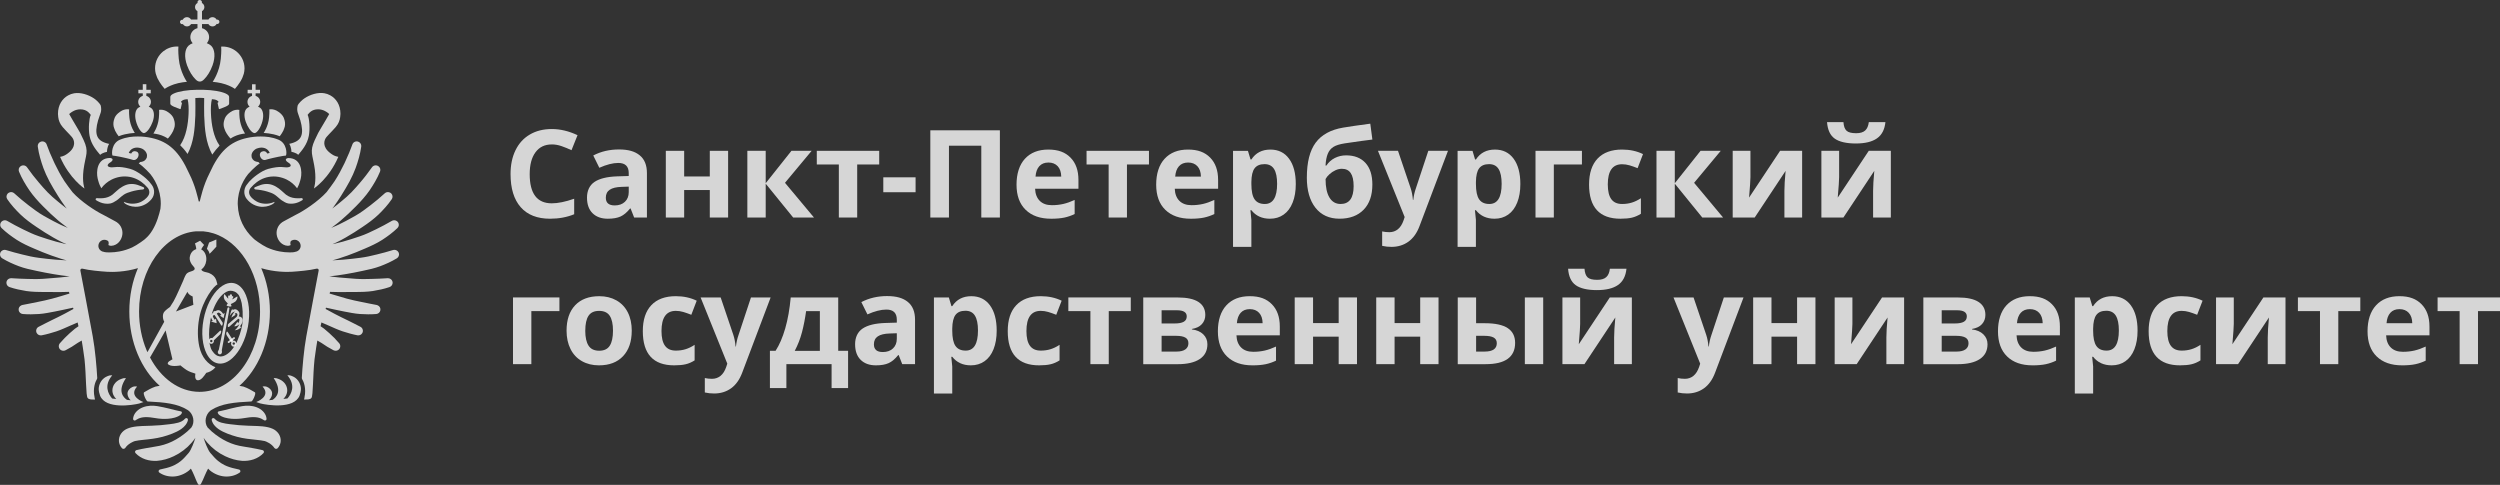 <svg width="330" height="64" viewBox="0 0 330 64" fill="none" xmlns="http://www.w3.org/2000/svg">
<rect x="0" y="0" width="330" height="64" fill="#333333" stroke="none"/>
<path d="M72.835 19.066C71.908 19.066 71.19 19.411 70.682 20.103C70.173 20.792 69.92 21.755 69.92 22.988C69.92 25.556 70.891 26.839 72.835 26.839C73.647 26.839 74.634 26.638 75.793 26.232V28.28C74.841 28.672 73.778 28.871 72.603 28.871C70.916 28.871 69.626 28.362 68.731 27.348C67.838 26.33 67.392 24.874 67.392 22.972C67.392 21.776 67.61 20.726 68.05 19.824C68.492 18.925 69.12 18.233 69.945 17.754C70.767 17.272 71.728 17.032 72.837 17.032C73.946 17.032 75.094 17.304 76.233 17.843L75.439 19.826C75.004 19.621 74.57 19.443 74.128 19.29C73.691 19.137 73.258 19.062 72.835 19.062V19.066Z" fill="white" fill-opacity="0.8"/>
<path d="M83.707 28.713L83.238 27.517H83.174C82.766 28.026 82.348 28.378 81.918 28.576C81.485 28.773 80.924 28.871 80.231 28.871C79.378 28.871 78.708 28.629 78.218 28.147C77.728 27.663 77.484 26.976 77.484 26.084C77.484 25.191 77.813 24.461 78.471 24.015C79.132 23.573 80.123 23.326 81.453 23.28L82.992 23.232V22.847C82.992 21.954 82.532 21.509 81.612 21.509C80.901 21.509 80.068 21.721 79.111 22.146L78.31 20.523C79.329 19.991 80.464 19.728 81.706 19.728C82.948 19.728 83.806 19.984 84.441 20.5C85.076 21.016 85.394 21.797 85.394 22.847V28.713H83.705H83.707ZM82.994 24.634L82.058 24.666C81.354 24.687 80.829 24.812 80.487 25.045C80.141 25.276 79.969 25.627 79.969 26.1C79.969 26.778 80.362 27.116 81.144 27.116C81.706 27.116 82.154 26.956 82.49 26.636C82.826 26.317 82.994 25.892 82.994 25.36V24.634Z" fill="white" fill-opacity="0.8"/>
<path d="M90.31 19.909V23.294H93.692V19.909H96.11V28.713H93.692V25.084H90.31V28.713H87.888V19.909H90.31Z" fill="white" fill-opacity="0.8"/>
<path d="M104.47 19.909H107.136L103.619 24.13L107.444 28.713H104.698L101.072 24.248V28.713H98.65V19.909H101.072V24.184L104.47 19.909Z" fill="white" fill-opacity="0.8"/>
<path d="M116.055 19.909V21.712H113.15V28.713H110.727V21.712H107.817V19.909H116.055Z" fill="white" fill-opacity="0.8"/>
<path d="M116.596 25.374V23.406H120.857V25.374H116.596Z" fill="white" fill-opacity="0.8"/>
<path d="M129.532 28.713V19.233H125.262V28.713H122.803V17.201H131.984V28.713H129.532Z" fill="white" fill-opacity="0.8"/>
<path d="M138.737 28.871C137.308 28.871 136.19 28.481 135.387 27.698C134.582 26.915 134.181 25.807 134.181 24.374C134.181 22.94 134.552 21.758 135.295 20.952C136.038 20.146 137.066 19.742 138.378 19.742C139.689 19.742 140.609 20.096 141.309 20.806C142.008 21.516 142.355 22.495 142.355 23.744V24.91H136.632C136.659 25.593 136.864 26.127 137.244 26.508C137.625 26.892 138.157 27.084 138.847 27.084C139.381 27.084 139.885 27.029 140.361 26.919C140.837 26.81 141.336 26.631 141.854 26.392V28.25C141.431 28.46 140.977 28.615 140.499 28.72C140.016 28.821 139.429 28.873 138.737 28.873V28.871ZM138.394 21.454C137.883 21.454 137.48 21.616 137.188 21.938C136.898 22.262 136.731 22.719 136.689 23.312H140.085C140.071 22.719 139.917 22.262 139.615 21.938C139.314 21.616 138.907 21.454 138.394 21.454Z" fill="white" fill-opacity="0.8"/>
<path d="M151.663 19.909V21.712H148.758V28.713H146.34V21.712H143.425V19.909H151.663Z" fill="white" fill-opacity="0.8"/>
<path d="M157.171 28.871C155.742 28.871 154.629 28.481 153.821 27.698C153.018 26.915 152.616 25.807 152.616 24.374C152.616 22.94 152.986 21.758 153.734 20.952C154.477 20.146 155.503 19.742 156.817 19.742C158.13 19.742 159.046 20.096 159.743 20.806C160.442 21.516 160.79 22.495 160.79 23.744V24.91H155.068C155.094 25.593 155.296 26.127 155.678 26.508C156.06 26.892 156.596 27.084 157.281 27.084C157.817 27.084 158.324 27.029 158.8 26.919C159.276 26.81 159.771 26.631 160.293 26.392V28.25C159.867 28.46 159.416 28.615 158.933 28.72C158.455 28.821 157.866 28.873 157.171 28.873V28.871ZM156.833 21.454C156.317 21.454 155.915 21.616 155.627 21.938C155.335 22.262 155.169 22.719 155.126 23.312H158.521C158.512 22.719 158.356 22.262 158.054 21.938C157.753 21.616 157.343 21.454 156.833 21.454Z" fill="white" fill-opacity="0.8"/>
<path d="M167.632 28.871C166.589 28.871 165.77 28.497 165.181 27.746H165.055C165.138 28.481 165.181 28.905 165.181 29.022V32.59H162.759V19.911H164.728L165.071 21.052H165.181C165.747 20.18 166.585 19.744 167.696 19.744C168.743 19.744 169.566 20.146 170.155 20.95C170.749 21.753 171.043 22.867 171.043 24.296C171.043 25.237 170.908 26.052 170.627 26.746C170.351 27.44 169.955 27.967 169.44 28.328C168.929 28.691 168.326 28.871 167.629 28.871H167.632ZM166.918 21.666C166.323 21.666 165.883 21.849 165.609 22.214C165.333 22.577 165.191 23.182 165.181 24.02V24.28C165.181 25.225 165.322 25.903 165.607 26.312C165.89 26.721 166.336 26.926 166.951 26.926C168.036 26.926 168.579 26.038 168.579 24.264C168.579 23.399 168.446 22.748 168.179 22.315C167.91 21.883 167.491 21.666 166.918 21.666Z" fill="white" fill-opacity="0.8"/>
<path d="M172.504 23.438C172.504 21.418 172.891 19.884 173.668 18.833C174.443 17.788 175.651 17.123 177.296 16.845C178.097 16.708 179.291 16.535 180.878 16.325L181.154 18.42C180.469 18.498 179.247 18.667 177.496 18.925C176.829 19.03 176.332 19.187 176.003 19.397C175.674 19.607 175.428 19.906 175.269 20.294C175.108 20.683 175.005 21.201 174.97 21.847H175.088C175.371 21.418 175.739 21.087 176.199 20.854C176.659 20.623 177.154 20.507 177.685 20.507C178.78 20.507 179.631 20.84 180.241 21.504C180.848 22.169 181.152 23.118 181.152 24.358C181.152 25.787 180.768 26.894 179.999 27.684C179.229 28.474 178.163 28.869 176.813 28.869C175.463 28.869 174.4 28.387 173.641 27.424C172.881 26.46 172.502 25.129 172.502 23.433L172.504 23.438ZM176.958 26.926C178.104 26.926 178.679 26.141 178.679 24.572C178.679 23.004 178.161 22.28 177.124 22.28C176.838 22.28 176.555 22.347 176.272 22.477C175.987 22.607 175.729 22.78 175.495 22.993C175.256 23.207 175.085 23.42 174.975 23.634C174.975 24.7 175.145 25.515 175.49 26.079C175.835 26.645 176.325 26.926 176.96 26.926H176.958Z" fill="white" fill-opacity="0.8"/>
<path d="M181.886 19.909H184.536L186.213 24.862C186.356 25.291 186.455 25.803 186.505 26.39H186.554C186.613 25.849 186.726 25.339 186.896 24.862L188.537 19.909H191.134L187.379 29.839C187.037 30.757 186.544 31.446 185.909 31.903C185.272 32.359 184.525 32.587 183.676 32.587C183.257 32.587 182.847 32.544 182.445 32.453V30.547C182.737 30.615 183.054 30.649 183.397 30.649C183.825 30.649 184.2 30.519 184.522 30.261C184.842 29.999 185.093 29.608 185.272 29.083L185.415 28.65L181.89 19.909H181.886Z" fill="white" fill-opacity="0.8"/>
<path d="M197.274 28.871C196.23 28.871 195.413 28.497 194.819 27.746H194.693C194.778 28.481 194.819 28.905 194.819 29.022V32.59H192.402V19.911H194.371L194.711 21.052H194.822C195.39 20.18 196.227 19.744 197.339 19.744C198.385 19.744 199.204 20.146 199.798 20.95C200.389 21.753 200.686 22.867 200.686 24.296C200.686 25.237 200.546 26.052 200.269 26.746C199.991 27.44 199.593 27.967 199.082 28.328C198.567 28.691 197.964 28.871 197.274 28.871ZM196.561 21.666C195.961 21.666 195.526 21.849 195.25 22.214C194.976 22.577 194.833 23.182 194.822 24.02V24.28C194.822 25.225 194.964 25.903 195.247 26.312C195.53 26.721 195.977 26.926 196.593 26.926C197.677 26.926 198.217 26.038 198.217 24.264C198.217 23.399 198.084 22.748 197.817 22.315C197.55 21.883 197.132 21.666 196.561 21.666Z" fill="white" fill-opacity="0.8"/>
<path d="M208.814 19.909V21.712H205.105V28.713H202.687V19.909H208.814Z" fill="white" fill-opacity="0.8"/>
<path d="M213.9 28.871C211.14 28.871 209.757 27.367 209.757 24.358C209.757 22.863 210.134 21.719 210.884 20.927C211.637 20.137 212.713 19.742 214.117 19.742C215.143 19.742 216.063 19.943 216.877 20.34L216.164 22.198C215.782 22.045 215.428 21.922 215.101 21.824C214.77 21.728 214.443 21.68 214.117 21.68C212.856 21.68 212.228 22.566 212.228 24.342C212.228 26.118 212.856 26.926 214.117 26.926C214.579 26.926 215.011 26.864 215.409 26.741C215.807 26.618 216.203 26.426 216.599 26.164V28.218C216.208 28.465 215.812 28.636 215.414 28.73C215.014 28.823 214.51 28.871 213.9 28.871Z" fill="white" fill-opacity="0.8"/>
<path d="M224.471 19.909H227.138L223.622 24.13L227.448 28.713H224.701L221.073 24.248V28.713H218.656V19.909H221.073V24.184L224.471 19.909Z" fill="white" fill-opacity="0.8"/>
<path d="M231.058 19.909V23.39C231.058 23.757 230.998 24.655 230.876 26.084L234.971 19.909H237.881V28.713H235.542V25.2C235.542 24.575 235.592 23.694 235.7 22.554L231.621 28.713H228.716V19.909H231.058Z" fill="white" fill-opacity="0.8"/>
<path d="M242.765 19.909V23.39C242.765 23.757 242.706 24.655 242.581 26.084L246.676 19.909H249.591V28.713H247.249V25.2C247.249 24.575 247.302 23.694 247.408 22.554L243.329 28.713H240.423V19.909H242.765ZM248.876 16.121C248.774 17.103 248.402 17.82 247.755 18.267C247.111 18.717 246.182 18.941 244.962 18.941C243.743 18.941 242.781 18.724 242.181 18.295C241.581 17.866 241.245 17.14 241.169 16.121H243.336C243.37 16.662 243.508 17.041 243.745 17.258C243.98 17.477 244.403 17.585 245.008 17.585C245.544 17.585 245.942 17.466 246.205 17.226C246.465 16.989 246.623 16.619 246.683 16.121H248.876Z" fill="white" fill-opacity="0.8"/>
<path d="M73.843 39.262V41.066H70.139V48.067H67.716V39.262H73.843Z" fill="white" fill-opacity="0.8"/>
<path d="M83.39 43.65C83.39 45.084 83.008 46.205 82.246 47.013C81.485 47.821 80.424 48.225 79.062 48.225C78.211 48.225 77.459 48.04 76.808 47.668C76.157 47.3 75.658 46.766 75.31 46.074C74.963 45.383 74.786 44.572 74.786 43.65C74.786 42.212 75.163 41.093 75.92 40.294C76.679 39.495 77.742 39.098 79.111 39.098C79.964 39.098 80.714 39.283 81.365 39.648C82.016 40.016 82.518 40.543 82.868 41.23C83.217 41.917 83.392 42.723 83.392 43.648L83.39 43.65ZM77.254 43.65C77.254 44.522 77.401 45.182 77.689 45.627C77.974 46.072 78.444 46.296 79.095 46.296C79.746 46.296 80.206 46.074 80.489 45.632C80.772 45.186 80.915 44.527 80.915 43.65C80.915 42.773 80.772 42.125 80.487 41.689C80.201 41.253 79.732 41.036 79.081 41.036C78.43 41.036 77.97 41.253 77.684 41.684C77.399 42.118 77.257 42.773 77.257 43.65H77.254Z" fill="white" fill-opacity="0.8"/>
<path d="M88.994 48.225C86.231 48.225 84.851 46.721 84.851 43.712C84.851 42.216 85.226 41.073 85.978 40.281C86.728 39.491 87.807 39.096 89.206 39.096C90.234 39.096 91.154 39.297 91.966 39.694L91.253 41.552C90.871 41.399 90.519 41.276 90.19 41.178C89.864 41.082 89.537 41.034 89.206 41.034C87.95 41.034 87.317 41.92 87.317 43.696C87.317 45.472 87.95 46.28 89.206 46.28C89.673 46.28 90.105 46.218 90.501 46.095C90.897 45.972 91.295 45.78 91.69 45.517V47.572C91.297 47.819 90.903 47.99 90.503 48.083C90.103 48.177 89.599 48.225 88.992 48.225H88.994Z" fill="white" fill-opacity="0.8"/>
<path d="M92.477 39.262H95.127L96.804 44.216C96.947 44.645 97.046 45.157 97.097 45.743H97.145C97.205 45.202 97.317 44.693 97.488 44.216L99.128 39.262H101.725L97.971 49.193C97.628 50.111 97.136 50.8 96.501 51.257C95.864 51.713 95.116 51.941 94.267 51.941C93.848 51.941 93.439 51.898 93.036 51.807V49.901C93.328 49.969 93.646 50.003 93.989 50.003C94.416 50.003 94.791 49.873 95.111 49.615C95.431 49.353 95.682 48.962 95.861 48.437L96.004 48.003L92.479 39.262H92.477Z" fill="white" fill-opacity="0.8"/>
<path d="M109.77 51.224V48.067H103.803V51.224H101.629V46.31H102.374C102.882 45.526 103.308 44.54 103.651 43.349C103.996 42.157 104.235 40.794 104.376 39.262H110.645V46.31H111.947V51.224H109.77ZM108.222 46.312V41.066H106.407C106.273 42.043 106.092 42.968 105.864 43.846C105.632 44.723 105.314 45.545 104.905 46.312H108.222Z" fill="white" fill-opacity="0.8"/>
<path d="M119.094 48.067L118.627 46.871H118.563C118.154 47.38 117.735 47.732 117.307 47.93C116.874 48.127 116.313 48.225 115.618 48.225C114.767 48.225 114.098 47.983 113.61 47.501C113.118 47.017 112.874 46.33 112.874 45.438C112.874 44.545 113.203 43.814 113.863 43.369C114.521 42.926 115.515 42.68 116.84 42.634L118.379 42.586V42.2C118.379 41.308 117.919 40.863 116.999 40.863C116.29 40.863 115.455 41.075 114.5 41.5L113.697 39.877C114.719 39.345 115.853 39.082 117.093 39.082C118.333 39.082 119.198 39.338 119.833 39.854C120.468 40.37 120.785 41.15 120.785 42.2V48.067H119.094ZM118.379 43.988L117.443 44.02C116.741 44.04 116.216 44.166 115.871 44.399C115.529 44.629 115.356 44.981 115.356 45.453C115.356 46.132 115.747 46.469 116.532 46.469C117.091 46.469 117.542 46.31 117.877 45.99C118.211 45.67 118.379 45.246 118.379 44.714V43.988Z" fill="white" fill-opacity="0.8"/>
<path d="M128.152 48.225C127.107 48.225 126.291 47.85 125.697 47.099H125.571C125.656 47.834 125.697 48.259 125.697 48.376V51.944H123.279V39.265H125.248L125.589 40.406H125.699C126.268 39.534 127.105 39.098 128.216 39.098C129.263 39.098 130.082 39.5 130.675 40.303C131.267 41.107 131.563 42.221 131.563 43.65C131.563 44.591 131.423 45.406 131.147 46.099C130.869 46.794 130.471 47.321 129.96 47.681C129.445 48.044 128.842 48.225 128.152 48.225ZM127.436 41.02C126.836 41.02 126.401 41.203 126.125 41.568C125.851 41.931 125.709 42.536 125.697 43.374V43.634C125.697 44.579 125.84 45.257 126.123 45.666C126.406 46.074 126.852 46.28 127.468 46.28C128.552 46.28 129.093 45.392 129.093 43.618C129.093 42.753 128.959 42.102 128.692 41.669C128.426 41.237 128.007 41.02 127.436 41.02Z" fill="white" fill-opacity="0.8"/>
<path d="M137.165 48.225C134.405 48.225 133.022 46.721 133.022 43.712C133.022 42.216 133.397 41.073 134.149 40.281C134.899 39.491 135.978 39.096 137.377 39.096C138.405 39.096 139.326 39.297 140.138 39.694L139.424 41.552C139.043 41.399 138.691 41.276 138.362 41.178C138.035 41.082 137.708 41.034 137.377 41.034C136.121 41.034 135.488 41.92 135.488 43.696C135.488 45.472 136.121 46.28 137.377 46.28C137.844 46.28 138.274 46.218 138.672 46.095C139.068 45.972 139.466 45.78 139.862 45.517V47.572C139.468 47.819 139.075 47.99 138.674 48.083C138.274 48.177 137.77 48.225 137.163 48.225H137.165Z" fill="white" fill-opacity="0.8"/>
<path d="M149.262 39.262V41.066H146.356V48.067H143.934V41.066H141.023V39.262H149.262Z" fill="white" fill-opacity="0.8"/>
<path d="M159.101 41.57C159.101 42.043 158.952 42.447 158.652 42.78C158.351 43.114 157.914 43.326 157.33 43.422V43.486C157.962 43.559 158.459 43.773 158.827 44.127C159.193 44.483 159.377 44.919 159.377 45.44C159.377 46.296 159.041 46.947 158.36 47.398C157.684 47.846 156.715 48.072 155.455 48.072H150.909V39.267H155.455C156.674 39.267 157.585 39.463 158.19 39.854C158.793 40.244 159.099 40.817 159.099 41.573L159.101 41.57ZM156.649 41.76C156.649 41.223 156.221 40.956 155.363 40.956H153.331V42.696H155.087C155.597 42.696 155.988 42.623 156.251 42.474C156.518 42.328 156.649 42.089 156.649 41.758V41.76ZM156.87 45.312C156.87 44.965 156.736 44.716 156.467 44.561C156.198 44.406 155.791 44.328 155.252 44.328H153.331V46.408H155.298C155.814 46.408 156.202 46.312 156.469 46.12C156.736 45.928 156.87 45.659 156.87 45.312Z" fill="white" fill-opacity="0.8"/>
<path d="M165.315 48.225C163.886 48.225 162.773 47.834 161.965 47.051C161.162 46.269 160.76 45.161 160.76 43.728C160.76 42.294 161.13 41.111 161.878 40.306C162.621 39.5 163.647 39.096 164.961 39.096C166.274 39.096 167.19 39.45 167.887 40.16C168.586 40.87 168.934 41.849 168.934 43.098V44.264H163.212C163.237 44.947 163.44 45.481 163.822 45.862C164.204 46.246 164.74 46.437 165.425 46.437C165.961 46.437 166.467 46.383 166.944 46.273C167.42 46.163 167.915 45.985 168.434 45.746V47.604C168.009 47.814 167.558 47.969 167.075 48.074C166.596 48.175 166.007 48.227 165.313 48.227L165.315 48.225ZM164.974 40.806C164.459 40.806 164.056 40.968 163.769 41.29C163.477 41.614 163.311 42.07 163.267 42.664H166.665C166.656 42.07 166.5 41.614 166.198 41.29C165.897 40.968 165.487 40.806 164.977 40.806H164.974Z" fill="white" fill-opacity="0.8"/>
<path d="M173.323 39.262V42.648H176.705V39.262H179.123V48.067H176.705V44.438H173.323V48.067H170.901V39.262H173.323Z" fill="white" fill-opacity="0.8"/>
<path d="M184.085 39.262V42.648H187.467V39.262H189.885V48.067H187.467V44.438H184.085V48.067H181.663V39.262H184.085Z" fill="white" fill-opacity="0.8"/>
<path d="M196.011 42.666C197.366 42.666 198.369 42.883 199.02 43.312C199.671 43.741 199.996 44.394 199.996 45.266C199.996 46.195 199.671 46.894 199.02 47.367C198.369 47.837 197.396 48.07 196.099 48.07H192.422V39.265H194.845V42.666H196.011ZM197.576 45.296C197.576 44.954 197.435 44.709 197.164 44.556C196.888 44.403 196.478 44.328 195.933 44.328H194.847V46.408H195.965C197.042 46.408 197.578 46.038 197.578 45.298L197.576 45.296ZM203.702 48.067H201.279V39.262H203.702V48.067Z" fill="white" fill-opacity="0.8"/>
<path d="M208.581 39.262V42.744C208.581 43.111 208.522 44.008 208.4 45.438L212.495 39.262H215.405V48.067H213.065V44.554C213.065 43.929 213.116 43.047 213.224 41.908L209.145 48.067H206.239V39.262H208.581ZM214.694 35.475C214.595 36.457 214.22 37.174 213.576 37.621C212.927 38.071 211.998 38.294 210.783 38.294C209.568 38.294 208.602 38.078 208.002 37.648C207.399 37.219 207.063 36.493 206.989 35.475H209.154C209.193 36.016 209.329 36.395 209.564 36.612C209.798 36.831 210.222 36.938 210.831 36.938C211.365 36.938 211.765 36.82 212.025 36.58C212.29 36.343 212.446 35.973 212.504 35.475H214.694Z" fill="white" fill-opacity="0.8"/>
<path d="M220.899 39.262H223.549L225.226 44.216C225.369 44.645 225.467 45.157 225.518 45.743H225.566C225.626 45.202 225.739 44.693 225.909 44.216L227.549 39.262H230.147L226.392 49.193C226.049 50.111 225.557 50.8 224.922 51.257C224.285 51.713 223.537 51.941 222.688 51.941C222.27 51.941 221.86 51.898 221.458 51.807V49.901C221.75 49.969 222.067 50.003 222.41 50.003C222.838 50.003 223.213 49.873 223.533 49.615C223.852 49.353 224.103 48.962 224.283 48.437L224.425 48.003L220.901 39.262H220.899Z" fill="white" fill-opacity="0.8"/>
<path d="M233.835 39.262V42.648H237.216V39.262H239.639V48.067H237.216V44.438H233.835V48.067H231.417V39.262H233.835Z" fill="white" fill-opacity="0.8"/>
<path d="M244.518 39.262V42.744C244.518 43.111 244.459 44.008 244.337 45.438L248.432 39.262H251.342V48.067H249.002V44.554C249.002 43.929 249.053 43.047 249.161 41.908L245.082 48.067H242.176V39.262H244.518Z" fill="white" fill-opacity="0.8"/>
<path d="M262.072 41.57C262.072 42.043 261.922 42.447 261.625 42.78C261.326 43.114 260.884 43.326 260.305 43.422V43.486C260.933 43.559 261.432 43.773 261.8 44.127C262.168 44.483 262.352 44.919 262.352 45.44C262.352 46.296 262.012 46.947 261.335 47.398C260.657 47.846 259.688 48.072 258.43 48.072H253.882V39.267H258.43C259.647 39.267 260.558 39.463 261.163 39.854C261.77 40.244 262.072 40.817 262.072 41.573V41.57ZM259.621 41.76C259.621 41.223 259.194 40.956 258.335 40.956H256.304V42.696H258.057C258.572 42.696 258.959 42.623 259.226 42.474C259.49 42.328 259.621 42.089 259.621 41.758V41.76ZM259.845 45.312C259.845 44.965 259.709 44.716 259.437 44.561C259.168 44.406 258.763 44.328 258.225 44.328H256.304V46.408H258.273C258.784 46.408 259.175 46.312 259.444 46.12C259.711 45.928 259.845 45.659 259.845 45.312Z" fill="white" fill-opacity="0.8"/>
<path d="M268.288 48.225C266.859 48.225 265.741 47.834 264.938 47.051C264.133 46.269 263.733 45.161 263.733 43.728C263.733 42.294 264.103 41.111 264.846 40.306C265.589 39.5 266.617 39.096 267.929 39.096C269.24 39.096 270.16 39.45 270.86 40.16C271.559 40.87 271.906 41.849 271.906 43.098V44.264H266.183C266.21 44.947 266.415 45.481 266.795 45.862C267.174 46.243 267.708 46.437 268.398 46.437C268.932 46.437 269.436 46.383 269.912 46.273C270.388 46.163 270.887 45.985 271.403 45.746V47.604C270.982 47.814 270.526 47.969 270.048 48.074C269.564 48.175 268.978 48.227 268.285 48.227L268.288 48.225ZM267.945 40.806C267.434 40.806 267.032 40.968 266.739 41.29C266.45 41.614 266.282 42.07 266.24 42.664H269.636C269.622 42.07 269.468 41.614 269.166 41.29C268.865 40.968 268.458 40.806 267.945 40.806Z" fill="white" fill-opacity="0.8"/>
<path d="M278.748 48.225C277.704 48.225 276.887 47.85 276.294 47.099H276.167C276.252 47.834 276.294 48.259 276.294 48.376V51.944H273.876V39.265H275.843L276.183 40.406H276.294C276.862 39.534 277.699 39.098 278.81 39.098C279.857 39.098 280.676 39.5 281.27 40.303C281.861 41.107 282.158 42.221 282.158 43.65C282.158 44.591 282.017 45.406 281.741 46.099C281.463 46.794 281.065 47.321 280.554 47.681C280.039 48.044 279.436 48.225 278.744 48.225H278.748ZM278.033 41.02C277.432 41.02 276.998 41.203 276.721 41.568C276.448 41.931 276.305 42.536 276.294 43.374V43.634C276.294 44.579 276.436 45.257 276.719 45.666C277.002 46.074 277.448 46.28 278.065 46.28C279.149 46.28 279.689 45.392 279.689 43.618C279.689 42.753 279.556 42.102 279.289 41.669C279.022 41.237 278.603 41.02 278.033 41.02Z" fill="white" fill-opacity="0.8"/>
<path d="M287.764 48.225C285.004 48.225 283.621 46.721 283.621 43.712C283.621 42.216 283.996 41.073 284.748 40.281C285.498 39.491 286.577 39.096 287.976 39.096C289.004 39.096 289.924 39.297 290.739 39.694L290.023 41.552C289.641 41.399 289.289 41.276 288.96 41.178C288.634 41.082 288.307 41.034 287.976 41.034C286.72 41.034 286.087 41.92 286.087 43.696C286.087 45.472 286.72 46.28 287.976 46.28C288.443 46.28 288.875 46.218 289.271 46.095C289.669 45.972 290.065 45.78 290.46 45.517V47.572C290.067 47.819 289.674 47.99 289.273 48.083C288.873 48.177 288.369 48.225 287.762 48.225H287.764Z" fill="white" fill-opacity="0.8"/>
<path d="M294.859 39.262V42.744C294.859 43.111 294.799 44.008 294.675 45.438L298.77 39.262H301.685V48.067H299.343V44.554C299.343 43.929 299.396 43.047 299.502 41.908L295.423 48.067H292.517V39.262H294.859Z" fill="white" fill-opacity="0.8"/>
<path d="M311.561 39.262V41.066H308.655V48.067H306.238V41.066H303.323V39.262H311.561Z" fill="white" fill-opacity="0.8"/>
<path d="M317.071 48.225C315.642 48.225 314.529 47.834 313.721 47.051C312.918 46.269 312.516 45.161 312.516 43.728C312.516 42.294 312.886 41.111 313.634 40.306C314.377 39.5 315.403 39.096 316.717 39.096C318.03 39.096 318.946 39.45 319.643 40.16C320.342 40.87 320.69 41.849 320.69 43.098V44.264H314.968C314.993 44.947 315.196 45.481 315.578 45.862C315.96 46.246 316.496 46.437 317.181 46.437C317.717 46.437 318.223 46.383 318.7 46.273C319.176 46.163 319.671 45.985 320.193 45.746V47.604C319.767 47.814 319.316 47.969 318.833 48.074C318.355 48.175 317.766 48.227 317.071 48.227V48.225ZM316.73 40.806C316.215 40.806 315.813 40.968 315.525 41.29C315.233 41.614 315.067 42.07 315.023 42.664H318.419C318.41 42.07 318.253 41.614 317.952 41.29C317.651 40.968 317.241 40.806 316.73 40.806Z" fill="white" fill-opacity="0.8"/>
<path d="M330 39.262V41.066H327.094V48.067H324.672V41.066H321.762V39.262H330Z" fill="white" fill-opacity="0.8"/>
<path d="M20.741 10.227C20.76 10.273 20.778 10.316 20.796 10.353C21.128 11.051 21.735 11.727 21.735 11.727C21.735 11.727 21.742 11.722 21.747 11.72C21.747 11.72 21.834 11.656 22.011 11.558C22.071 11.524 22.14 11.487 22.221 11.446C22.411 11.35 22.662 11.241 22.97 11.133C23.702 10.878 24.673 10.796 24.673 10.796C24.673 10.796 23.766 9.545 23.596 7.739C23.5 6.716 23.539 6.177 23.55 6.148C23.488 6.143 23.428 6.139 23.366 6.139C22.678 6.139 22.048 6.378 21.551 6.773C21.54 6.782 21.526 6.791 21.514 6.803C20.875 7.33 20.467 8.125 20.467 9.015C20.467 9.264 20.502 9.501 20.562 9.732C20.608 9.878 20.674 10.065 20.739 10.225L20.741 10.227Z" fill="white" fill-opacity="0.8"/>
<path d="M38.184 18.989C38.481 19.457 38.467 20.039 38.467 20.039C38.472 20.039 39.065 20.141 39.36 20.434C39.36 20.434 39.406 20.388 39.413 20.381C39.815 19.89 40.554 19.087 40.767 17.92C40.942 16.971 40.83 15.637 40.627 15.213C40.62 15.197 40.613 15.174 40.606 15.16C40.797 14.939 41.115 14.428 41.994 14.428C42.316 14.428 42.603 14.514 42.836 14.624C43.22 14.809 43.457 15.051 43.457 15.051C43.457 15.051 42.7 16.386 42.304 17.023C42.102 17.349 41.955 17.603 41.547 18.493C41.209 19.235 41.117 19.728 41.175 20.26C41.223 20.708 41.462 21.561 41.566 22.417C41.764 24.063 41.437 24.865 41.437 24.865C41.437 24.865 41.446 24.86 41.458 24.851C41.455 24.858 41.451 24.872 41.451 24.872C41.451 24.872 43.416 23.584 44.658 20.708C44.653 20.708 44.649 20.705 44.644 20.703C44.644 20.703 44.644 20.703 44.644 20.701C44.414 20.66 44.23 20.596 44.064 20.514C43.901 20.431 43.756 20.331 43.602 20.215C42.502 19.381 42.751 18.493 43.107 18.076C43.208 17.957 43.314 17.843 43.425 17.726C43.701 17.434 44 17.137 44.313 16.774C44.708 16.315 44.853 15.857 44.904 15.453C44.922 15.313 44.941 15.174 44.941 15.03C44.941 13.82 44.349 12.996 43.597 12.585C43.346 12.446 43.08 12.352 42.808 12.307C41.966 12.163 40.933 12.476 40.181 12.987C39.893 13.181 39.419 13.613 39.288 13.937C39.123 14.752 39.369 14.959 39.617 15.802C39.622 15.818 39.633 15.831 39.638 15.85C40.156 17.724 39.889 18.63 38.186 18.986L38.184 18.989Z" fill="white" fill-opacity="0.8"/>
<path d="M29.748 17.313C29.969 17.781 30.376 18.233 30.376 18.233C30.376 18.233 30.378 18.231 30.381 18.231C30.383 18.233 30.44 18.29 30.44 18.29C30.44 18.29 30.663 18.096 31.248 17.872C31.731 17.685 32.347 17.621 32.347 17.621C32.347 17.621 31.742 16.783 31.627 15.576C31.561 14.875 31.591 14.514 31.598 14.507C31.593 14.507 31.588 14.507 31.584 14.507V14.503C31.275 14.45 30.956 14.512 30.663 14.649C30.461 14.761 30.282 14.884 30.132 15.017C29.87 15.247 29.695 15.507 29.628 15.784C29.52 16.078 29.483 16.404 29.548 16.742C29.552 16.772 29.658 17.119 29.75 17.315L29.748 17.313Z" fill="white" fill-opacity="0.8"/>
<path d="M32.437 16.076C32.7 16.799 33.134 17.409 33.468 17.537C33.519 17.557 33.569 17.571 33.615 17.571C33.962 17.53 34.42 16.836 34.644 15.987C34.85 15.192 34.71 14.528 34.361 14.247C34.28 14.188 34.193 14.138 34.1 14.097C34.087 14.09 34.068 14.087 34.054 14.081C34.229 13.928 34.347 13.706 34.347 13.457C34.347 13.072 34.091 12.759 33.739 12.658V12.32H34.321V11.855H33.739V11.12H33.268V11.855H32.686V12.32H33.268V12.658C32.918 12.759 32.665 13.072 32.665 13.457C32.665 13.704 32.773 13.921 32.948 14.076C32.808 14.138 32.679 14.217 32.568 14.318C32.242 14.628 32.161 15.302 32.44 16.078L32.437 16.076Z" fill="white" fill-opacity="0.8"/>
<path d="M34.807 17.555C34.807 17.555 35.84 17.562 36.873 17.964C36.891 17.971 36.905 17.98 36.921 17.989C37.059 17.813 37.259 17.539 37.395 17.256C37.487 17.062 37.593 16.713 37.597 16.683C37.662 16.345 37.623 16.019 37.517 15.724C37.45 15.448 37.273 15.188 37.013 14.957C36.864 14.825 36.684 14.701 36.482 14.59C36.479 14.59 36.477 14.59 36.475 14.587C36.475 14.587 36.472 14.587 36.47 14.585C36.176 14.448 35.858 14.386 35.55 14.439C35.557 14.444 35.587 14.806 35.52 15.507C35.405 16.715 34.8 17.553 34.8 17.553C34.8 17.553 34.809 17.553 34.816 17.553V17.557L34.807 17.555Z" fill="white" fill-opacity="0.8"/>
<path d="M28.073 10.798C28.073 10.798 29.044 10.878 29.776 11.136C30.084 11.243 30.332 11.352 30.526 11.448C30.606 11.489 30.675 11.526 30.735 11.56C30.912 11.658 30.999 11.725 30.999 11.725L31.011 11.732C31.011 11.732 31.618 11.056 31.95 10.357C31.968 10.318 31.986 10.275 32.005 10.232C32.071 10.072 32.136 9.885 32.182 9.739C32.242 9.508 32.276 9.271 32.276 9.022C32.276 8.131 31.869 7.337 31.229 6.81C31.218 6.801 31.204 6.791 31.193 6.78C30.696 6.383 30.065 6.145 29.378 6.145C29.315 6.145 29.256 6.15 29.193 6.155C29.205 6.184 29.244 6.723 29.147 7.746C28.977 9.551 28.071 10.802 28.071 10.802L28.073 10.798Z" fill="white" fill-opacity="0.8"/>
<path d="M28.715 13.576C28.715 13.576 28.828 14.14 28.897 14.391C28.901 14.391 28.966 14.393 28.966 14.398C29.398 14.227 30.245 13.973 30.245 13.692V12.793C30.245 12.631 30.079 12.478 29.787 12.343C29.189 12.067 28.069 11.875 26.794 11.85H26.055C24.742 11.862 23.562 12.058 22.945 12.343C22.651 12.478 22.48 12.631 22.48 12.793V13.692C22.48 13.973 23.336 14.224 23.769 14.398C23.769 14.396 23.838 14.391 23.842 14.391C23.911 14.138 24.026 13.576 24.026 13.576C24.026 13.576 23.934 13.54 23.916 13.501C23.863 13.389 23.96 13.323 24.118 13.234C24.277 13.147 24.542 13.094 24.765 13.088C24.901 13.581 24.921 14.354 24.891 15.021C24.832 16.354 24.578 18.027 23.782 19.167C24.086 19.459 24.42 19.835 24.76 20.322C25.586 18.751 25.715 17.032 25.784 15.261C25.814 14.48 25.784 13.569 25.784 12.944C25.862 12.944 26.115 12.912 26.371 12.912C26.626 12.912 26.877 12.941 26.953 12.944C26.953 13.567 26.923 14.48 26.953 15.261C27.024 17.062 27.153 18.813 28.018 20.406C28.331 19.952 28.639 19.584 28.924 19.294C28.945 19.267 28.963 19.24 28.984 19.212C28.163 18.073 27.905 16.37 27.845 15.021C27.815 14.357 27.836 13.583 27.972 13.088C28.195 13.097 28.457 13.147 28.618 13.234C28.779 13.323 28.874 13.386 28.821 13.501C28.802 13.537 28.71 13.576 28.71 13.576H28.715Z" fill="white" fill-opacity="0.8"/>
<path d="M39.845 26.161C39.845 26.161 39.838 26.157 39.834 26.154C39.822 26.154 39.808 26.15 39.797 26.15H39.776C39.728 26.157 39.684 26.161 39.64 26.166C39.169 26.195 38.709 26.159 38.329 26.013C38.115 25.942 37.929 25.821 37.749 25.696C37.708 25.661 37.227 25.239 37.14 25.159C36.792 24.835 36.134 24.362 35.456 24.296C34.69 24.221 34.2 24.499 33.652 24.714C33.601 24.735 33.562 24.785 33.558 24.842C33.553 24.906 33.592 24.96 33.647 24.986C33.666 24.997 33.686 25.004 33.709 25.006C34.252 25.045 34.772 25.136 35.262 25.28C35.626 25.39 35.989 25.506 36.275 25.707C36.652 25.972 36.976 26.31 37.193 26.447C37.473 26.622 37.722 26.794 38.044 26.858C38.382 26.915 38.734 26.892 39.065 26.805C39.079 26.8 39.095 26.796 39.109 26.791C39.196 26.771 39.281 26.736 39.364 26.705C39.479 26.659 39.59 26.609 39.693 26.547C39.698 26.545 39.702 26.543 39.707 26.54C39.774 26.501 39.845 26.47 39.907 26.422C39.907 26.422 39.912 26.422 39.914 26.417C39.953 26.387 39.976 26.339 39.971 26.287C39.967 26.218 39.914 26.168 39.85 26.157L39.845 26.161Z" fill="white" fill-opacity="0.8"/>
<path d="M37.74 21.139C37.775 21.246 37.889 21.36 38.021 21.436C38.43 21.671 38.575 22.018 37.963 22.089C37.517 22.141 37.05 21.847 35.4 22.296C34.432 22.561 33.291 23.529 32.895 23.977C32.773 24.116 32.647 24.276 32.529 24.445C32.147 24.992 32.15 25.732 32.564 26.257C32.81 26.57 33.086 26.773 33.166 26.828C34.616 27.803 35.975 26.994 36.125 26.848C36.245 26.73 36.252 26.684 36.228 26.654C36.226 26.65 36.222 26.652 36.219 26.65C36.219 26.65 36.219 26.65 36.217 26.65C36.215 26.645 35.757 26.892 35.113 26.892C34.749 26.892 34.374 26.828 34.066 26.691C33.838 26.588 33.314 26.31 33.005 25.819C32.805 25.499 32.847 25.088 33.088 24.801C33.332 24.511 33.627 24.239 33.903 24.036C34.524 23.582 35.239 23.308 36.068 23.296C36.088 23.296 36.107 23.294 36.127 23.294C36.544 23.294 36.944 23.367 37.319 23.488C37.508 23.55 37.692 23.625 37.867 23.714C38.398 23.983 38.858 24.372 39.21 24.846C39.21 24.846 39.21 24.842 39.212 24.842C39.215 24.846 39.219 24.849 39.222 24.853C39.357 24.625 39.509 24.282 39.638 23.801C39.661 23.716 39.684 23.63 39.705 23.536C39.889 22.73 39.836 20.86 38.041 20.86C38.009 20.86 37.975 20.874 37.943 20.883C37.752 20.934 37.706 21.036 37.74 21.144V21.139Z" fill="white" fill-opacity="0.8"/>
<path d="M8.277 16.779C8.592 17.142 8.889 17.436 9.165 17.731C9.273 17.847 9.379 17.961 9.482 18.08C9.841 18.498 10.087 19.384 8.988 20.219C8.834 20.335 8.689 20.436 8.525 20.518C8.362 20.6 8.178 20.662 7.946 20.705V20.708C7.941 20.708 7.936 20.71 7.932 20.712C9.174 23.588 11.139 24.876 11.139 24.876C11.139 24.876 11.134 24.862 11.132 24.855C11.143 24.862 11.152 24.869 11.152 24.869C11.152 24.869 10.826 24.066 11.024 22.422C11.127 21.564 11.367 20.71 11.415 20.265C11.475 19.733 11.383 19.24 11.042 18.498C10.635 17.608 10.488 17.354 10.285 17.028C9.889 16.391 9.133 15.055 9.133 15.055C9.133 15.055 9.37 14.813 9.754 14.628C9.986 14.519 10.274 14.432 10.596 14.432C11.472 14.432 11.79 14.943 11.983 15.165C11.976 15.179 11.969 15.201 11.962 15.217C11.76 15.642 11.647 16.975 11.822 17.925C12.036 19.091 12.774 19.895 13.177 20.386C13.184 20.395 13.23 20.438 13.23 20.438C13.524 20.146 14.118 20.046 14.123 20.043C14.123 20.043 14.109 19.459 14.405 18.993C12.701 18.637 12.436 17.731 12.954 15.857C12.958 15.838 12.97 15.827 12.975 15.809C13.223 14.966 13.469 14.758 13.303 13.944C13.17 13.619 12.698 13.188 12.411 12.994C11.656 12.485 10.626 12.17 9.784 12.314C9.512 12.359 9.245 12.453 8.995 12.592C8.242 13.005 7.651 13.827 7.651 15.037C7.651 15.181 7.672 15.322 7.688 15.459C7.738 15.863 7.883 16.322 8.279 16.781L8.277 16.779Z" fill="white" fill-opacity="0.8"/>
<path d="M20.242 17.621C20.242 17.621 20.858 17.687 21.342 17.872C21.926 18.098 22.149 18.29 22.149 18.29C22.149 18.29 22.207 18.233 22.209 18.231L22.214 18.233C22.214 18.233 22.619 17.781 22.842 17.313C22.934 17.119 23.04 16.77 23.044 16.74C23.108 16.402 23.069 16.076 22.963 15.781C22.897 15.505 22.72 15.245 22.46 15.014C22.31 14.882 22.131 14.758 21.928 14.647C21.634 14.51 21.316 14.448 21.008 14.501V14.505C21.008 14.505 20.999 14.505 20.997 14.505C21.003 14.51 21.033 14.873 20.967 15.573C20.852 16.781 20.247 17.619 20.247 17.619L20.242 17.621Z" fill="white" fill-opacity="0.8"/>
<path d="M18.972 17.571C19.018 17.571 19.069 17.557 19.119 17.537C19.455 17.409 19.888 16.802 20.15 16.076C20.428 15.302 20.348 14.626 20.021 14.316C19.908 14.215 19.773 14.14 19.63 14.081C19.805 13.928 19.924 13.706 19.924 13.455C19.924 13.069 19.669 12.757 19.317 12.656V12.318H19.899V11.852H19.317V11.117H18.846V11.852H18.264V12.318H18.846V12.656C18.496 12.757 18.243 13.069 18.243 13.455C18.243 13.704 18.355 13.925 18.533 14.078C18.519 14.085 18.503 14.087 18.489 14.092C18.397 14.133 18.309 14.183 18.229 14.243C17.879 14.523 17.737 15.188 17.946 15.982C18.167 16.831 18.627 17.525 18.974 17.566L18.972 17.571Z" fill="white" fill-opacity="0.8"/>
<path d="M15.197 17.256C15.33 17.539 15.53 17.815 15.671 17.989C15.687 17.98 15.701 17.971 15.719 17.964C16.752 17.564 17.785 17.555 17.785 17.555V17.55H17.797C17.797 17.55 17.192 16.715 17.076 15.505C17.01 14.804 17.04 14.444 17.047 14.437C16.738 14.384 16.419 14.446 16.126 14.583C16.126 14.583 16.124 14.583 16.122 14.585C16.119 14.585 16.117 14.585 16.115 14.587C15.912 14.699 15.733 14.822 15.583 14.955C15.321 15.185 15.146 15.446 15.079 15.722C14.971 16.016 14.935 16.343 14.997 16.681C15.001 16.71 15.107 17.057 15.199 17.254L15.197 17.256Z" fill="white" fill-opacity="0.8"/>
<path d="M18.882 25.006C18.905 25.006 18.926 24.997 18.945 24.986C19 24.96 19.039 24.906 19.034 24.842C19.03 24.782 18.991 24.735 18.94 24.714C18.39 24.499 17.902 24.221 17.134 24.296C16.455 24.362 15.797 24.837 15.45 25.159C15.365 25.239 14.884 25.661 14.84 25.696C14.661 25.821 14.475 25.942 14.261 26.013C13.881 26.159 13.423 26.195 12.949 26.166C12.905 26.161 12.862 26.157 12.813 26.152H12.793C12.779 26.15 12.768 26.152 12.756 26.154C12.751 26.154 12.749 26.159 12.745 26.161C12.68 26.173 12.627 26.223 12.623 26.291C12.618 26.344 12.641 26.392 12.68 26.422C12.68 26.422 12.685 26.422 12.687 26.426C12.749 26.472 12.82 26.506 12.887 26.545C12.892 26.547 12.896 26.549 12.901 26.552C13.004 26.611 13.115 26.663 13.23 26.709C13.315 26.741 13.398 26.773 13.485 26.796C13.499 26.8 13.515 26.805 13.529 26.81C13.858 26.894 14.21 26.919 14.55 26.862C14.873 26.798 15.121 26.627 15.402 26.451C15.618 26.314 15.942 25.979 16.32 25.712C16.605 25.511 16.968 25.394 17.332 25.285C17.824 25.141 18.342 25.049 18.885 25.011L18.882 25.006Z" fill="white" fill-opacity="0.8"/>
<path d="M12.885 23.531C12.905 23.625 12.928 23.712 12.951 23.796C13.08 24.276 13.235 24.62 13.368 24.849C13.37 24.844 13.375 24.842 13.377 24.837C13.377 24.837 13.377 24.842 13.379 24.842C13.731 24.367 14.191 23.981 14.723 23.709C14.898 23.62 15.082 23.545 15.271 23.483C15.646 23.36 16.046 23.29 16.462 23.29C16.483 23.29 16.501 23.29 16.522 23.292C17.35 23.305 18.063 23.579 18.687 24.031C18.963 24.232 19.257 24.506 19.501 24.796C19.743 25.084 19.784 25.495 19.584 25.814C19.276 26.305 18.751 26.584 18.523 26.686C18.213 26.823 17.84 26.887 17.477 26.887C16.833 26.887 16.377 26.643 16.372 26.645C16.372 26.645 16.372 26.645 16.37 26.645C16.368 26.648 16.363 26.645 16.361 26.65C16.338 26.68 16.345 26.727 16.465 26.844C16.612 26.99 17.974 27.798 19.423 26.823C19.503 26.768 19.78 26.565 20.026 26.253C20.44 25.727 20.444 24.988 20.06 24.44C19.943 24.271 19.816 24.111 19.695 23.972C19.299 23.525 18.158 22.557 17.189 22.292C15.54 21.842 15.073 22.137 14.626 22.084C14.014 22.011 14.159 21.666 14.569 21.431C14.7 21.356 14.815 21.242 14.85 21.134C14.884 21.027 14.838 20.924 14.647 20.874C14.615 20.867 14.58 20.851 14.548 20.851C12.756 20.851 12.703 22.721 12.885 23.527V23.531Z" fill="white" fill-opacity="0.8"/>
<path d="M34.694 50.971V50.992C34.694 50.992 34.703 50.992 34.708 50.992C34.703 50.985 34.701 50.978 34.694 50.971Z" fill="white" fill-opacity="0.8"/>
<path d="M27.312 32.836C27.371 32.955 27.606 33.142 27.657 33.503C27.661 33.542 28.561 32.558 28.561 32.558V31.61L27.602 32.012L27.312 32.836Z" fill="white" fill-opacity="0.8"/>
<path d="M21.457 57.66C21.892 57.546 22.287 57.411 22.708 57.251C22.915 57.171 23.125 57.08 23.332 56.977C23.541 56.872 23.748 56.754 23.948 56.612C24.146 56.475 24.33 56.301 24.486 56.105C24.567 56.007 24.629 55.902 24.687 55.786C24.714 55.726 24.744 55.662 24.763 55.608L24.802 55.452V55.448C24.832 55.336 24.763 55.222 24.65 55.192C24.606 55.181 24.562 55.188 24.523 55.201C24.484 55.213 24.452 55.235 24.424 55.265C24.293 55.418 24.153 55.523 24.001 55.605C23.852 55.683 23.691 55.74 23.52 55.792C23.171 55.893 22.784 55.945 22.391 55.996C22.002 56.046 21.579 56.089 21.192 56.126C20.806 56.16 20.41 56.181 20.01 56.194L18.77 56.235C18.339 56.258 17.891 56.281 17.375 56.397C17.18 56.443 16.968 56.502 16.752 56.603C16.678 56.637 16.607 56.674 16.534 56.719C16.253 56.893 15.97 57.176 15.832 57.507C15.687 57.836 15.671 58.162 15.726 58.438C15.79 58.717 15.905 58.956 16.106 59.166C16.186 59.249 16.308 59.269 16.409 59.226C16.444 59.214 16.531 59.137 16.531 59.137C16.888 58.564 17.654 58.258 17.801 58.221C18.418 58.078 19.301 58.041 20.152 57.916C20.585 57.854 21.02 57.772 21.454 57.66H21.457Z" fill="white" fill-opacity="0.8"/>
<path d="M17.569 55.29C17.562 55.404 17.647 55.5 17.762 55.509C17.81 55.512 17.856 55.5 17.893 55.475L17.9 55.471H17.905L17.971 55.425C18.07 55.359 18.169 55.304 18.268 55.258C18.574 55.121 18.882 55.071 19.184 55.064C19.6 55.053 20.023 55.103 20.511 55.188C21.036 55.281 21.629 55.325 22.204 55.276C22.497 55.256 22.791 55.199 23.09 55.119C23.24 55.069 23.391 55.019 23.546 54.939H23.548C23.552 54.939 23.555 54.936 23.557 54.934C23.7 54.854 23.898 54.754 23.997 54.535C24.036 54.45 23.997 54.35 23.911 54.311C23.898 54.304 23.886 54.3 23.872 54.297C23.872 54.297 23.288 54.188 23.051 54.121L22.308 53.932C21.799 53.809 21.314 53.701 20.771 53.61C20.191 53.512 19.503 53.517 18.864 53.763C18.783 53.795 18.703 53.829 18.625 53.87C18.079 54.149 17.61 54.651 17.566 55.288L17.569 55.29Z" fill="white" fill-opacity="0.8"/>
<path d="M18.404 53.254C18.429 53.247 18.772 53.126 18.933 53.074H18.928C18.935 53.074 16.922 52.35 18.063 51.065L18.068 51.014C18.068 51.014 18.061 51.005 18.059 51.01C17.868 50.985 17.672 51.003 17.495 51.076C17.316 51.147 17.157 51.266 17.028 51.425C16.481 52.099 17.231 52.827 17.251 52.841C17.139 52.832 16.869 52.793 16.759 52.781C16.273 52.453 15.466 51.638 16.623 49.919C16.593 49.914 16.566 49.914 16.536 49.912C16.368 49.905 16.204 49.935 16.05 50.003C15.961 50.033 15.873 50.067 15.793 50.108C15.225 50.384 14.836 50.919 14.836 51.537C14.836 51.791 14.905 52.026 15.02 52.24C15.103 52.396 15.215 52.535 15.346 52.658C15.261 52.651 14.893 52.628 14.803 52.603C14.274 51.998 13.688 50.868 14.817 49.544C14.787 49.54 14.76 49.54 14.73 49.538C14.564 49.531 14.399 49.56 14.244 49.629C14.143 49.665 14.047 49.711 13.959 49.761C13.333 50.115 13.03 50.793 13.03 51.352C13.03 51.606 13.122 52.017 13.214 52.24C13.955 54.041 17.458 53.496 18.406 53.258L18.404 53.254Z" fill="white" fill-opacity="0.8"/>
<path d="M36.219 56.719C36.146 56.674 36.072 56.637 36.001 56.603C35.785 56.502 35.573 56.443 35.377 56.397C34.862 56.279 34.413 56.258 33.983 56.235L32.743 56.194C32.343 56.181 31.95 56.16 31.561 56.126C31.174 56.087 30.751 56.046 30.362 55.996C29.969 55.945 29.582 55.893 29.233 55.792C29.06 55.74 28.901 55.683 28.752 55.605C28.6 55.523 28.46 55.418 28.328 55.265C28.303 55.235 28.269 55.213 28.23 55.201C28.19 55.185 28.147 55.181 28.103 55.192C27.99 55.219 27.921 55.334 27.949 55.448V55.452L27.99 55.608C28.011 55.665 28.041 55.726 28.066 55.786C28.124 55.9 28.186 56.007 28.266 56.105C28.423 56.301 28.607 56.475 28.805 56.612C29.005 56.754 29.212 56.872 29.421 56.977C29.628 57.082 29.835 57.171 30.045 57.251C30.466 57.411 30.859 57.543 31.296 57.66C31.731 57.774 32.168 57.854 32.598 57.916C33.45 58.039 34.331 58.078 34.949 58.221C35.099 58.258 35.863 58.564 36.219 59.137C36.219 59.137 36.307 59.212 36.341 59.226C36.443 59.269 36.564 59.249 36.645 59.166C36.845 58.959 36.96 58.717 37.025 58.438C37.082 58.162 37.064 57.833 36.919 57.507C36.781 57.178 36.5 56.895 36.217 56.719H36.219Z" fill="white" fill-opacity="0.8"/>
<path d="M29.193 54.934C29.193 54.934 29.198 54.934 29.203 54.939H29.205C29.361 55.021 29.513 55.069 29.663 55.119C29.962 55.199 30.256 55.256 30.549 55.276C31.124 55.322 31.717 55.281 32.242 55.188C32.729 55.101 33.153 55.05 33.569 55.064C33.873 55.071 34.181 55.121 34.485 55.258C34.584 55.304 34.683 55.359 34.782 55.425L34.848 55.468H34.853L34.862 55.473C34.899 55.498 34.945 55.512 34.993 55.507C35.108 55.5 35.193 55.402 35.186 55.288C35.143 54.651 34.673 54.149 34.128 53.87C34.05 53.829 33.969 53.793 33.889 53.763C33.247 53.514 32.562 53.512 31.982 53.61C31.436 53.701 30.953 53.809 30.445 53.932L29.702 54.121C29.465 54.19 28.881 54.297 28.881 54.297C28.867 54.297 28.853 54.304 28.841 54.311C28.756 54.35 28.717 54.45 28.756 54.535C28.855 54.752 29.055 54.854 29.196 54.934H29.193Z" fill="white" fill-opacity="0.8"/>
<path d="M38.791 49.754C38.702 49.704 38.607 49.658 38.506 49.622C38.352 49.556 38.189 49.524 38.021 49.531C37.991 49.531 37.963 49.533 37.933 49.538C39.063 50.861 38.476 51.992 37.947 52.596C37.86 52.622 37.492 52.644 37.404 52.651C37.535 52.528 37.648 52.389 37.731 52.233C37.846 52.019 37.915 51.784 37.915 51.53C37.915 50.912 37.526 50.378 36.958 50.101C36.875 50.06 36.79 50.026 36.7 49.996C36.546 49.93 36.383 49.898 36.215 49.905C36.185 49.905 36.157 49.907 36.127 49.912C37.285 51.631 36.477 52.446 35.992 52.775C35.879 52.786 35.612 52.827 35.499 52.834C35.52 52.82 36.268 52.09 35.722 51.419C35.591 51.259 35.435 51.14 35.255 51.069C35.076 50.996 34.883 50.98 34.692 51.003C34.69 50.998 34.687 51.012 34.683 51.008L34.687 51.058C35.828 52.343 33.818 53.065 33.822 53.067H33.818C33.979 53.121 34.319 53.242 34.347 53.249C35.294 53.487 38.796 54.032 39.539 52.231C39.631 52.008 39.723 51.594 39.723 51.343C39.723 50.784 39.417 50.106 38.794 49.752L38.791 49.754Z" fill="white" fill-opacity="0.8"/>
<path d="M32.262 38.543C31.899 37.886 31.39 37.452 30.776 37.359C30.445 37.308 30.107 37.363 29.776 37.5C29.773 37.498 29.711 37.528 29.711 37.528C29.463 37.639 29.219 37.799 28.982 38.002C28.02 38.833 27.201 40.377 26.861 42.219C26.536 43.979 26.725 45.609 27.275 46.686C27.641 47.403 28.167 47.88 28.816 47.978C29.453 48.077 30.109 47.796 30.705 47.245C31.625 46.396 32.403 44.899 32.729 43.118C33.065 41.299 32.856 39.619 32.262 38.543ZM27.889 41.675C28.257 40.283 28.83 39.525 28.83 39.525C29.159 39.052 29.525 38.701 29.902 38.514C30.206 38.343 30.588 38.327 30.97 38.495C31.165 38.582 31.338 38.719 31.469 38.886C31.469 38.886 31.469 38.886 31.469 38.888C31.494 38.927 31.51 38.954 31.531 38.986C31.556 39.034 31.581 39.08 31.607 39.13C31.736 39.39 31.825 39.662 31.894 39.975C31.901 40.011 31.908 40.05 31.915 40.089C32.051 41.045 32.044 41.185 32.037 42.191C32.037 42.248 32.009 42.627 32.002 42.684C31.954 43.061 31.805 43.851 31.358 44.915C31.225 45.328 30.921 45.707 30.93 45.714C30.406 46.595 29.594 47.118 29.037 47.051C28.618 47.004 28.386 46.768 28.246 46.613C27.857 46.177 27.827 45.938 27.765 45.743C27.634 45.328 27.654 45.118 27.634 44.903C27.532 43.821 27.652 43.025 27.769 42.296C27.785 42.198 27.836 41.954 27.868 41.796C27.868 41.796 27.878 41.744 27.889 41.691" fill="white" fill-opacity="0.8"/>
<path d="M27.963 41.65C27.972 41.607 27.981 41.57 27.986 41.545L27.963 41.65Z" fill="white" fill-opacity="0.8"/>
<path d="M52.648 33.411C52.599 33.249 52.486 33.124 52.349 33.053C52.213 32.978 52.047 32.957 51.886 33.003L51.861 33.01C51.166 33.215 50.439 33.432 49.724 33.594C49.367 33.681 49.01 33.765 48.654 33.843C48.3 33.918 47.95 33.978 47.566 34.028C46.818 34.126 46.066 34.211 45.316 34.275C44.835 34.313 44.343 34.347 43.862 34.368C43.931 34.35 43.998 34.334 44.069 34.313C44.278 34.256 44.483 34.197 44.685 34.133C45.09 34.007 45.488 33.87 45.882 33.729C46.668 33.444 47.432 33.133 48.194 32.802C48.955 32.478 49.756 32.11 50.46 31.658C51.171 31.193 51.838 30.706 52.464 30.101C52.657 29.914 52.705 29.617 52.565 29.375C52.5 29.266 52.408 29.186 52.3 29.136C52.125 29.049 51.911 29.047 51.73 29.152L51.704 29.166C51.046 29.542 50.347 29.93 49.652 30.261C48.948 30.604 48.281 30.93 47.531 31.183C46.786 31.442 46.027 31.683 45.272 31.893C44.895 31.998 44.515 32.094 44.138 32.181L43.887 32.234C44.078 32.154 44.264 32.069 44.444 31.983C44.856 31.784 45.249 31.572 45.633 31.352C46.404 30.912 47.138 30.442 47.858 29.953C48.596 29.46 49.33 28.924 49.97 28.312C50.609 27.686 51.196 27.049 51.714 26.291C51.865 26.068 51.852 25.762 51.661 25.554C51.603 25.492 51.534 25.445 51.461 25.413C51.246 25.312 50.984 25.339 50.798 25.508L50.775 25.529C50.186 26.061 49.549 26.611 48.902 27.097C48.254 27.593 47.619 28.077 46.908 28.481C46.774 28.558 46.639 28.629 46.505 28.704C45.914 29.038 45.318 29.357 44.715 29.645C44.598 29.7 44.483 29.752 44.366 29.805C44.147 29.905 43.926 29.999 43.708 30.088C43.747 30.06 43.788 30.035 43.827 30.008C44.085 29.828 44.329 29.638 44.566 29.448C44.697 29.343 44.828 29.238 44.957 29.131C45.663 28.535 46.321 27.905 46.951 27.268C46.958 27.259 46.968 27.253 46.977 27.243C47.646 26.568 48.272 25.871 48.803 25.104C49.328 24.326 49.797 23.545 50.163 22.655C50.267 22.404 50.186 22.105 49.954 21.94C49.949 21.938 49.947 21.938 49.942 21.936C49.671 21.746 49.296 21.81 49.105 22.08L49.086 22.105C48.603 22.785 48.072 23.488 47.513 24.13C47.347 24.324 47.177 24.518 47.009 24.709C46.613 25.157 46.206 25.591 45.764 25.979C45.544 26.173 45.318 26.36 45.095 26.547C44.69 26.887 44.281 27.218 43.862 27.526C43.926 27.444 43.993 27.36 44.055 27.278C44.4 26.807 44.72 26.328 45.024 25.846C45.235 25.511 45.44 25.175 45.64 24.835C45.992 24.25 46.314 23.65 46.593 23.032C46.717 22.755 46.836 22.477 46.94 22.191C47.273 21.267 47.543 20.349 47.685 19.347C47.724 19.073 47.566 18.799 47.292 18.703C47.292 18.703 47.292 18.703 47.29 18.703C47.285 18.703 47.283 18.699 47.28 18.699C46.968 18.589 46.625 18.751 46.514 19.062L46.505 19.091C46.252 19.801 45.946 20.529 45.615 21.235C45.562 21.347 45.516 21.463 45.461 21.573C45.088 22.335 44.697 23.086 44.244 23.789C44.216 23.831 44.191 23.874 44.165 23.915C43.825 24.413 43.468 24.894 43.103 25.365C41.978 26.606 40.084 27.851 39.06 28.346C38.561 28.586 38.053 28.917 37.542 29.163C37.535 29.168 37.526 29.172 37.519 29.175C37.174 29.341 36.88 29.606 36.705 29.944C36.661 30.031 36.624 30.12 36.594 30.213C36.539 30.378 36.507 30.551 36.507 30.732C36.507 31.382 36.864 32.005 37.4 32.286C37.579 32.382 37.777 32.439 37.989 32.444C38.023 32.444 38.051 32.439 38.083 32.437C38.267 32.419 38.368 32.339 38.368 32.339C38.368 32.339 38.225 31.957 38.444 31.784C38.481 31.761 38.518 31.741 38.559 31.722C38.66 31.677 38.773 31.649 38.89 31.649C39.001 31.649 39.106 31.672 39.203 31.711C39.488 31.834 39.689 32.117 39.689 32.446C39.689 32.852 39.383 33.185 38.987 33.238C38.807 33.309 38.462 33.318 38.244 33.318C37.788 33.318 37.344 33.27 36.914 33.192C36.323 33.085 35.757 32.898 35.23 32.658C34.59 32.366 33.415 31.51 33.433 31.462C32.223 30.348 31.457 28.816 31.393 27.122C31.39 27.045 31.379 26.967 31.379 26.89C31.379 26.645 31.397 26.38 31.425 26.143C31.476 25.725 31.57 25.314 31.701 24.919C31.938 24.209 32.295 23.545 32.755 22.974C32.798 22.92 33.005 22.694 33.275 22.429C33.291 22.413 33.307 22.397 33.323 22.383C33.325 22.381 33.328 22.379 33.332 22.374C33.627 22.086 33.986 21.765 34.289 21.566C34.289 21.566 34.289 21.566 34.291 21.566C34.271 21.552 34.236 21.523 34.204 21.491C34.165 21.452 34.126 21.411 34.103 21.388C33.546 21.333 33.348 21.07 33.254 20.849C33.252 20.842 33.249 20.835 33.245 20.829C33.238 20.81 33.229 20.792 33.224 20.776C33.194 20.694 33.196 20.441 33.206 20.406C33.247 20.203 33.371 20 33.477 19.902C33.528 19.847 33.578 19.797 33.633 19.756C33.801 19.628 33.992 19.557 34.195 19.518C34.245 19.507 34.296 19.498 34.347 19.493C34.354 19.493 34.361 19.491 34.367 19.491C34.885 19.436 35.396 19.66 35.6 20.185V20.189C35.573 20.21 35.274 20.265 35.274 20.265C35.168 20.039 34.991 19.945 34.784 19.959C34.715 19.963 34.644 19.982 34.568 20.011C34.519 20.03 34.478 20.055 34.443 20.084C34.112 20.365 34.402 21.075 34.862 21.123C34.933 21.13 35.009 21.123 35.09 21.093C35.092 21.093 35.097 21.093 35.099 21.091C35.301 21.011 36.585 20.705 37.356 20.584C37.503 20.561 37.634 20.543 37.735 20.536C37.738 20.536 37.742 20.532 37.745 20.532C37.878 20.317 37.883 18.902 36.76 18.441C35.872 18.076 35.101 18.018 34.404 18.016C33.772 18.016 33.199 18.08 32.61 18.208C30.325 18.706 28.933 20.02 27.661 22.86C26.799 24.541 26.488 26.152 26.364 26.595C26.364 26.595 26.315 26.595 26.237 26.595C26.108 26.12 25.8 24.518 24.949 22.863C23.674 20.02 22.278 18.708 19.994 18.208C19.405 18.08 18.823 18.014 18.192 18.016C17.495 18.016 16.724 18.076 15.836 18.441C14.714 18.902 14.718 20.317 14.852 20.532C14.854 20.532 14.859 20.536 14.861 20.536C14.96 20.543 15.091 20.559 15.241 20.584C16.014 20.705 17.295 21.011 17.497 21.091C17.5 21.091 17.504 21.091 17.507 21.093C17.585 21.123 17.661 21.13 17.734 21.123C18.241 21.068 18.544 20.212 18.034 20.011C17.96 19.982 17.886 19.966 17.817 19.959C17.61 19.943 17.433 20.039 17.327 20.265C17.327 20.265 17.012 20.205 16.998 20.187V20.183C17.205 19.657 17.716 19.436 18.234 19.488C18.241 19.488 18.247 19.491 18.254 19.491C18.305 19.495 18.355 19.505 18.406 19.516C18.675 19.568 18.926 19.676 19.126 19.902C19.232 20 19.354 20.203 19.398 20.409C19.407 20.445 19.409 20.696 19.379 20.778C19.375 20.794 19.366 20.813 19.359 20.831C19.356 20.838 19.354 20.845 19.349 20.851C19.255 21.075 19.057 21.338 18.5 21.39C18.48 21.413 18.438 21.456 18.399 21.493C18.365 21.525 18.332 21.555 18.312 21.568C18.639 21.78 19.023 22.132 19.329 22.433C19.596 22.696 19.803 22.924 19.849 22.979C20.306 23.55 20.665 24.214 20.902 24.924C21.033 25.321 21.13 25.732 21.178 26.15C21.206 26.387 21.224 26.654 21.224 26.899C21.224 26.979 21.215 27.058 21.21 27.136C21.206 27.278 21.194 27.417 21.178 27.556C21.026 28.266 20.707 29.419 20.116 30.394C20.086 30.437 20.056 30.483 20.023 30.526H20.033C19.807 30.878 19.545 31.2 19.239 31.464C19.257 31.512 18.082 32.368 17.442 32.66C16.915 32.9 16.352 33.085 15.758 33.195C15.328 33.272 14.884 33.32 14.428 33.32C14.21 33.32 13.865 33.309 13.685 33.24C13.29 33.188 12.984 32.855 12.984 32.448C12.984 32.12 13.184 31.839 13.469 31.713C13.566 31.672 13.672 31.651 13.782 31.651C13.902 31.651 14.012 31.679 14.113 31.724C14.152 31.743 14.191 31.763 14.228 31.786C14.447 31.957 14.304 32.341 14.304 32.341C14.304 32.341 14.405 32.419 14.589 32.439C14.619 32.441 14.647 32.448 14.684 32.446C14.896 32.439 15.096 32.382 15.273 32.288C15.809 32.01 16.165 31.384 16.165 30.734C16.165 30.551 16.131 30.378 16.078 30.216C16.048 30.122 16.011 30.033 15.968 29.946C15.793 29.608 15.498 29.343 15.153 29.177C15.146 29.172 15.137 29.168 15.13 29.166C14.619 28.917 14.109 28.588 13.612 28.348C12.588 27.853 10.692 26.611 9.57 25.367C9.206 24.897 8.85 24.415 8.507 23.917C8.479 23.876 8.454 23.833 8.429 23.792C7.973 23.086 7.584 22.337 7.212 21.575C7.156 21.465 7.11 21.349 7.058 21.237C6.726 20.534 6.42 19.804 6.167 19.094L6.158 19.064C6.048 18.753 5.705 18.591 5.392 18.701C5.387 18.701 5.385 18.706 5.383 18.706C5.383 18.706 5.383 18.706 5.38 18.706C5.107 18.801 4.948 19.075 4.987 19.349C5.13 20.349 5.399 21.267 5.732 22.194C5.836 22.477 5.956 22.758 6.08 23.034C6.358 23.65 6.68 24.25 7.032 24.837C7.232 25.177 7.437 25.513 7.649 25.849C7.952 26.33 8.272 26.81 8.617 27.28C8.679 27.364 8.746 27.447 8.811 27.529C8.392 27.218 7.985 26.89 7.577 26.549C7.354 26.362 7.129 26.175 6.908 25.981C6.466 25.593 6.059 25.159 5.663 24.712C5.493 24.52 5.325 24.328 5.16 24.132C4.601 23.49 4.067 22.787 3.586 22.107L3.568 22.082C3.377 21.812 3.002 21.748 2.73 21.938C2.726 21.94 2.723 21.94 2.719 21.943C2.486 22.105 2.406 22.404 2.509 22.657C2.877 23.547 3.344 24.328 3.869 25.107C4.4 25.874 5.026 26.572 5.696 27.246C5.702 27.255 5.712 27.262 5.721 27.271C6.351 27.91 7.009 28.538 7.715 29.134C7.842 29.241 7.975 29.346 8.107 29.451C8.344 29.643 8.587 29.83 8.845 30.01C8.884 30.038 8.926 30.065 8.965 30.09C8.746 30.001 8.525 29.907 8.307 29.807C8.189 29.754 8.072 29.702 7.957 29.647C7.354 29.36 6.758 29.04 6.167 28.707C6.034 28.631 5.898 28.561 5.765 28.483C5.054 28.079 4.421 27.595 3.77 27.099C3.121 26.613 2.486 26.063 1.897 25.531L1.874 25.511C1.688 25.342 1.426 25.312 1.212 25.415C1.138 25.447 1.071 25.495 1.012 25.556C0.821 25.764 0.807 26.07 0.959 26.294C1.474 27.049 2.063 27.689 2.703 28.314C3.342 28.926 4.076 29.462 4.814 29.955C5.535 30.444 6.268 30.916 7.039 31.355C7.423 31.574 7.819 31.786 8.229 31.985C8.408 32.072 8.594 32.154 8.785 32.236L8.534 32.183C8.157 32.099 7.78 32.001 7.4 31.896C6.646 31.686 5.884 31.444 5.141 31.186C4.391 30.932 3.722 30.606 3.02 30.264C2.325 29.933 1.626 29.544 0.968 29.168L0.943 29.154C0.761 29.049 0.547 29.051 0.372 29.138C0.266 29.188 0.172 29.27 0.108 29.378C-0.033 29.62 0.016 29.919 0.209 30.104C0.835 30.709 1.502 31.195 2.213 31.661C2.919 32.113 3.717 32.48 4.479 32.804C5.24 33.138 6.004 33.446 6.791 33.731C7.184 33.873 7.58 34.01 7.987 34.135C8.189 34.199 8.394 34.258 8.603 34.316C8.675 34.336 8.744 34.352 8.811 34.37C8.332 34.35 7.84 34.316 7.357 34.277C6.607 34.213 5.854 34.128 5.107 34.03C4.722 33.98 4.373 33.918 4.018 33.845C3.664 33.768 3.308 33.683 2.949 33.596C2.236 33.432 1.506 33.218 0.812 33.012L0.786 33.005C0.625 32.957 0.46 32.98 0.324 33.055C0.183 33.129 0.073 33.252 0.025 33.414C-0.053 33.679 0.059 33.955 0.287 34.094C0.991 34.523 1.706 34.841 2.461 35.13C3.204 35.411 4.03 35.592 4.789 35.749C5.555 35.913 6.324 36.064 7.099 36.194C7.796 36.309 8.475 36.409 9.206 36.484C8.762 36.537 8.316 36.587 7.872 36.63C7.156 36.699 6.439 36.758 5.721 36.804C5.541 36.818 5.367 36.822 5.18 36.829L4.665 36.838L3.623 36.818C2.926 36.811 2.208 36.761 1.515 36.724H1.492C1.368 36.717 1.249 36.749 1.15 36.808C0.977 36.907 0.858 37.085 0.846 37.295C0.832 37.569 1.005 37.808 1.253 37.893C1.989 38.144 2.716 38.292 3.471 38.416C3.848 38.47 4.228 38.505 4.612 38.52C4.803 38.53 4.996 38.534 5.189 38.536L5.744 38.543C6.485 38.559 7.223 38.562 7.964 38.553C8.477 38.546 8.587 38.546 9.103 38.527L9.169 38.749C8.323 39.014 7.745 39.185 6.892 39.42C6.227 39.605 5.599 39.728 4.943 39.863C4.295 40.007 3.62 40.123 2.969 40.255L2.951 40.26C2.907 40.269 2.864 40.283 2.825 40.301C2.565 40.411 2.408 40.689 2.468 40.972C2.523 41.237 2.749 41.427 3.006 41.449C3.733 41.513 4.435 41.493 5.153 41.449C5.866 41.401 6.588 41.242 7.269 41.116C7.955 40.991 8.965 40.753 9.643 40.612L9.696 40.781C9.413 40.94 8.801 41.264 8.518 41.42C8.235 41.575 7.952 41.717 7.669 41.853C7.389 41.988 7.108 42.121 6.827 42.262C6.827 42.262 6.821 42.267 6.816 42.269C6.25 42.559 5.666 42.837 5.1 43.139L5.091 43.143C4.796 43.301 4.688 43.666 4.847 43.958C4.976 44.193 5.24 44.31 5.493 44.262C6.16 44.136 6.793 43.947 7.435 43.744C8.072 43.534 8.689 43.239 9.294 42.977C9.455 42.906 10.087 42.636 10.248 42.566L10.359 43.066C10.26 43.134 9.906 43.381 9.903 43.381L9.204 43.981C8.744 44.387 8.314 44.833 7.906 45.307C7.688 45.563 7.718 45.944 7.973 46.161C8.166 46.325 8.436 46.346 8.649 46.234C8.652 46.234 8.654 46.232 8.659 46.23C8.659 46.23 8.661 46.23 8.663 46.23C9.222 45.942 9.754 45.62 10.255 45.26L10.787 44.951C10.787 44.963 11.079 46.698 11.155 47.414C11.392 49.654 11.325 52.231 11.569 52.533C11.771 52.784 12.176 52.727 12.54 52.738C12.514 52.651 12.503 52.574 12.485 52.489C12.485 52.48 12.485 52.473 12.485 52.464C12.225 51.263 12.583 50.378 12.807 50.017C12.811 50.01 12.807 50.003 12.811 49.999C12.816 49.992 12.836 49.919 12.836 49.903C12.758 48.478 12.565 46.182 12.241 44.397C11.723 41.552 10.856 36.998 10.61 35.708C10.596 35.63 10.623 35.562 10.672 35.514C10.725 35.466 10.803 35.443 10.883 35.464C11.762 35.685 13.207 35.813 14.139 35.875C14.836 35.92 16.497 35.916 18.211 35.393C17.484 37.094 17.07 39.043 17.07 41.116C17.07 45.177 18.659 48.77 21.079 50.925C20.792 50.971 20.58 51.01 20.52 51.031C19.897 51.247 19.409 51.56 19.133 51.718C19.126 51.722 19.122 51.727 19.115 51.731C19.096 51.74 19.076 51.747 19.059 51.756C18.965 51.809 18.958 51.914 18.981 52.019C19.046 52.313 19.209 52.679 19.37 52.895C19.407 52.944 19.441 52.989 19.501 52.994C21.765 53.105 23.428 53.277 24.763 54.115C24.77 54.119 24.774 54.121 24.781 54.126C24.818 54.149 24.85 54.176 24.887 54.201C25.517 54.694 25.77 55.712 25.257 56.438C25.08 56.619 24.896 56.795 24.714 56.961C24.093 57.491 23.421 57.943 22.715 58.283C22.009 58.625 21.268 58.838 20.52 58.945C19.766 59.082 19.014 59.18 18.031 59.411H18.024C17.992 59.42 17.962 59.434 17.937 59.452C17.856 59.504 17.81 59.602 17.833 59.703C17.843 59.744 17.863 59.781 17.891 59.81C18.613 60.584 19.681 60.89 20.709 60.833C21.487 60.774 22.244 60.552 22.934 60.223C23.164 60.114 23.389 59.993 23.603 59.863C24.461 59.338 25.197 58.653 25.754 57.845C25.766 57.829 25.777 57.81 25.789 57.794C25.789 57.804 25.784 57.813 25.782 57.822C25.655 58.258 25.236 59.402 24.901 59.785C24.562 60.173 24.252 60.543 23.893 60.835C23.626 61.052 23.345 61.237 23.033 61.392C22.929 61.443 22.823 61.49 22.715 61.534C22.264 61.719 21.744 61.84 21.135 61.97H21.128C21.098 61.977 21.07 61.99 21.045 62.009C20.967 62.056 20.923 62.148 20.941 62.244C20.953 62.301 20.985 62.349 21.029 62.378C21.572 62.76 22.255 62.94 22.966 62.897C23.325 62.876 23.684 62.789 24.022 62.65C24.358 62.515 24.673 62.328 24.949 62.1C25.041 62.025 25.117 61.94 25.2 61.856C25.356 62.164 25.522 62.474 25.641 62.782C25.8 63.15 25.924 63.518 26.129 63.885C26.175 63.967 26.276 64.006 26.316 63.999C26.316 64.006 26.474 63.967 26.52 63.885C26.723 63.518 26.868 63.15 27.026 62.782C27.146 62.474 27.312 62.166 27.468 61.856C27.551 61.94 27.625 62.025 27.719 62.1C27.995 62.328 28.31 62.515 28.646 62.65C28.984 62.789 29.343 62.874 29.702 62.897C30.41 62.938 31.096 62.76 31.639 62.378C31.683 62.349 31.715 62.301 31.726 62.244C31.747 62.15 31.701 62.056 31.623 62.009C31.598 61.99 31.57 61.979 31.54 61.972H31.533C30.924 61.84 30.404 61.721 29.953 61.534C29.842 61.49 29.736 61.443 29.635 61.392C29.322 61.237 29.042 61.052 28.775 60.835C28.416 60.543 28.105 60.173 27.767 59.785C27.431 59.402 27.012 58.258 26.886 57.822C26.884 57.813 26.881 57.804 26.879 57.794C26.891 57.813 26.902 57.829 26.914 57.845C27.47 58.651 28.206 59.335 29.065 59.863C29.281 59.993 29.504 60.114 29.734 60.223C30.424 60.552 31.181 60.774 31.959 60.833C32.987 60.89 34.054 60.584 34.777 59.81C34.804 59.781 34.825 59.744 34.834 59.703C34.857 59.602 34.814 59.507 34.731 59.452C34.706 59.434 34.676 59.42 34.644 59.413H34.637C33.652 59.18 32.9 59.082 32.147 58.945C31.397 58.838 30.659 58.625 29.953 58.283C29.246 57.945 28.572 57.493 27.953 56.961C27.772 56.795 27.588 56.621 27.41 56.438C26.898 55.712 27.151 54.694 27.781 54.201C27.818 54.178 27.85 54.149 27.887 54.126C27.894 54.121 27.898 54.119 27.905 54.115C29.239 53.275 30.903 53.105 33.166 52.994C33.226 52.991 33.261 52.944 33.298 52.895C33.459 52.679 33.622 52.313 33.686 52.019C33.709 51.914 33.703 51.809 33.608 51.756C33.592 51.747 33.571 51.74 33.553 51.731C33.546 51.727 33.539 51.72 33.532 51.718C33.258 51.56 32.764 51.247 32.141 51.031C32.083 51.01 31.876 50.973 31.609 50.93C34.034 48.775 35.628 45.182 35.628 41.114C35.628 39.043 35.209 37.096 34.485 35.398C36.189 35.913 37.841 35.918 38.536 35.872C39.468 35.811 40.913 35.683 41.791 35.462C41.872 35.441 41.948 35.464 42.003 35.512C42.051 35.56 42.079 35.63 42.065 35.706C41.819 36.996 40.952 41.55 40.434 44.394C40.11 46.177 39.916 48.476 39.838 49.901C39.838 49.916 39.859 49.987 39.863 49.996C39.866 50.003 39.863 50.01 39.868 50.015C40.091 50.378 40.45 51.261 40.19 52.462C40.19 52.471 40.19 52.478 40.19 52.487C40.172 52.569 40.16 52.649 40.135 52.736C40.498 52.724 40.903 52.781 41.106 52.53C41.35 52.229 41.283 49.652 41.52 47.412C41.596 46.693 41.886 44.96 41.888 44.949L42.419 45.257C42.923 45.616 43.452 45.938 44.011 46.227C44.011 46.227 44.014 46.227 44.016 46.227C44.018 46.227 44.02 46.23 44.025 46.232C44.239 46.342 44.508 46.323 44.702 46.159C44.959 45.942 44.987 45.561 44.768 45.305C44.361 44.83 43.931 44.385 43.471 43.979L42.771 43.378C42.771 43.378 42.415 43.132 42.316 43.063L42.426 42.563C42.585 42.634 43.22 42.904 43.381 42.974C43.986 43.237 44.603 43.531 45.24 43.741C45.879 43.944 46.512 44.132 47.181 44.26C47.434 44.307 47.699 44.191 47.828 43.956C47.987 43.664 47.879 43.298 47.584 43.141L47.575 43.136C47.011 42.833 46.425 42.557 45.859 42.267C45.854 42.267 45.852 42.264 45.847 42.262C45.566 42.121 45.286 41.988 45.005 41.853C44.722 41.717 44.439 41.575 44.156 41.42C43.873 41.264 43.261 40.94 42.978 40.781L43.031 40.612C43.71 40.753 44.72 40.991 45.405 41.116C46.086 41.242 46.809 41.401 47.522 41.449C48.24 41.493 48.941 41.513 49.668 41.449C49.928 41.427 50.151 41.239 50.207 40.972C50.267 40.687 50.11 40.408 49.85 40.301C49.811 40.283 49.77 40.269 49.724 40.26L49.705 40.255C49.054 40.123 48.38 40.007 47.731 39.863C47.076 39.728 46.448 39.605 45.783 39.42C44.929 39.182 44.352 39.011 43.505 38.749L43.572 38.527C44.085 38.546 44.198 38.546 44.711 38.553C45.449 38.562 46.19 38.559 46.931 38.543L47.485 38.536C47.678 38.534 47.872 38.53 48.063 38.52C48.447 38.505 48.826 38.47 49.204 38.416C49.958 38.292 50.685 38.144 51.421 37.893C51.67 37.808 51.842 37.566 51.829 37.295C51.817 37.085 51.697 36.904 51.525 36.808C51.426 36.749 51.306 36.717 51.182 36.724H51.159C50.467 36.763 49.749 36.811 49.052 36.818L48.01 36.838L47.494 36.829C47.31 36.822 47.133 36.818 46.954 36.804C46.236 36.758 45.518 36.699 44.803 36.63C44.359 36.587 43.912 36.537 43.468 36.484C44.198 36.409 44.876 36.309 45.576 36.194C46.351 36.064 47.119 35.916 47.885 35.749C48.645 35.594 49.471 35.411 50.214 35.13C50.968 34.841 51.684 34.523 52.388 34.094C52.613 33.955 52.728 33.679 52.65 33.414L52.648 33.411ZM26.343 51.724C26.343 51.724 26.322 51.724 26.313 51.724C23.622 51.711 21.24 49.916 19.803 47.186C20.472 46.063 21.859 43.614 21.859 43.614C21.99 44.116 22.763 47.437 22.763 47.437C22.763 47.437 21.786 47.855 22.28 48.154C22.775 48.453 23.824 48.232 23.824 48.232C23.824 48.232 24.091 48.471 24.378 48.672C24.721 48.928 25.108 49.117 25.526 49.227C25.685 49.289 25.793 49.325 25.793 49.325C25.793 49.325 25.694 49.784 25.844 50.024C25.901 50.117 25.957 50.197 26.145 50.197C26.198 50.197 26.256 50.186 26.308 50.165C26.472 50.106 26.628 49.976 26.716 49.885C26.941 49.654 27.022 49.489 27.192 49.266C27.185 49.254 27.192 49.241 27.208 49.222C27.608 49.115 28.032 48.971 28.434 48.471C27.456 48.092 26.628 47.207 26.308 45.743C26.191 45.209 26.127 44.627 26.12 44.013C26.113 43.372 26.166 42.698 26.295 42.006C26.299 41.981 26.304 41.959 26.308 41.936C26.769 39.536 28.269 37.708 28.703 37.55C28.568 37.242 28.625 36.461 27.574 36.03C27.348 35.936 26.642 35.895 26.578 35.573C26.909 35.35 27.162 34.93 27.224 34.425C27.307 33.747 27.019 33.14 26.559 32.923C26.67 32.674 26.939 32.332 26.939 32.332L26.414 31.773L26.308 31.829L25.736 32.133C25.736 32.133 25.908 32.622 25.906 32.884C25.453 33.035 25.117 33.389 25.039 34.017C25.002 34.325 25.17 34.802 25.524 35.153C25.715 35.343 25.752 35.503 25.634 35.621C25.375 35.879 24.841 35.815 24.565 36.215C24.392 36.466 24.183 37.046 24.183 37.046C24.054 37.306 23.29 39.121 22.918 39.76C22.823 39.92 22.444 40.516 22.444 40.516C22.444 40.516 22.278 40.63 22.092 40.776C21.942 40.897 21.776 41.038 21.677 41.166C21.39 41.532 21.505 42.189 21.682 42.465L19.464 46.485C19.377 46.303 19.336 46.2 19.336 46.2C18.712 44.691 18.355 42.958 18.355 41.118C18.355 35.484 21.682 30.864 25.862 30.535H26.831C27.291 30.574 27.742 30.663 28.179 30.802C28.407 30.873 28.632 30.96 28.853 31.056C32.03 32.457 34.326 36.439 34.326 41.121C34.326 46.969 30.744 51.724 26.341 51.724H26.343ZM25.524 40.237C25.524 40.237 23.969 40.822 23.228 41.118L24.742 38.514C24.747 38.527 24.813 38.879 25.43 39.135C25.411 39.228 25.524 40.237 25.524 40.237Z" fill="white" fill-opacity="0.8"/>
<path d="M24.059 3.189C24.093 3.189 24.114 3.178 24.139 3.173C24.25 3.356 24.443 3.486 24.677 3.486H24.684C24.917 3.486 25.112 3.36 25.223 3.173H26.067V3.721C25.526 3.849 25.124 4.335 25.124 4.908C25.124 5.214 25.248 5.495 25.432 5.707C25.232 5.78 25.046 5.887 24.884 6.031C24.397 6.495 24.277 7.472 24.694 8.629C24.983 9.428 25.411 10.088 25.816 10.478C26 10.675 26.187 10.764 26.352 10.764H26.396C26.564 10.764 26.748 10.677 26.932 10.478C27.339 10.088 27.767 9.428 28.055 8.629C28.471 7.472 28.349 6.495 27.864 6.031C27.7 5.885 27.509 5.776 27.302 5.703C27.484 5.49 27.602 5.209 27.602 4.91C27.602 4.337 27.201 3.851 26.663 3.723V3.175H27.512C27.611 3.363 27.813 3.488 28.046 3.488H28.052C28.289 3.488 28.494 3.356 28.598 3.155C28.621 3.162 28.644 3.171 28.667 3.171C28.83 3.171 28.963 3.041 28.963 2.879C28.963 2.717 28.83 2.586 28.667 2.586C28.646 2.586 28.623 2.593 28.6 2.598C28.494 2.402 28.287 2.265 28.052 2.265H28.046C27.815 2.265 27.611 2.39 27.512 2.58H26.663V1.47C26.856 1.361 26.978 1.169 26.978 0.934C26.978 0.699 26.84 0.486 26.64 0.386C26.654 0.356 26.658 0.326 26.658 0.292C26.658 0.132 26.525 0 26.364 0C26.203 0 26.067 0.135 26.067 0.292C26.067 0.326 26.076 0.354 26.088 0.386C25.881 0.486 25.743 0.689 25.743 0.934C25.743 1.178 25.869 1.361 26.062 1.47V2.58H25.218C25.108 2.39 24.91 2.265 24.68 2.265H24.673C24.429 2.265 24.213 2.411 24.118 2.616C24.098 2.616 24.075 2.609 24.054 2.609C23.895 2.609 23.759 2.735 23.759 2.901C23.759 3.068 23.895 3.194 24.054 3.194L24.059 3.189Z" fill="white" fill-opacity="0.8"/>
<path d="M31.924 41.943C31.798 41.819 31.643 41.771 31.517 41.774C31.593 41.618 31.639 41.401 31.586 41.248C31.57 41.205 31.547 41.162 31.515 41.125C31.338 40.901 31.188 40.847 31.114 40.833C31.066 40.822 30.829 40.799 30.707 40.959L30.686 40.76C30.592 40.84 30.498 41.096 30.477 41.162C30.427 41.315 30.325 41.696 30.325 41.696C30.62 41.235 30.776 41.178 31.029 41.114C30.811 41.264 30.634 41.614 30.532 41.931L31.114 41.543L30.983 41.454C31.055 41.34 31.126 41.29 31.255 41.363C31.299 41.388 31.328 41.433 31.338 41.502C31.345 41.552 31.345 41.68 31.225 41.831L30.171 42.732C30.093 42.799 30.065 42.865 30.072 43.077C30.075 43.148 30.151 43.228 30.284 43.105L31.413 42.105C31.469 42.061 31.552 42.1 31.575 42.134C31.641 42.228 31.602 42.426 31.434 42.678L31.338 42.463C31.241 42.591 31.064 42.913 30.914 43.072C30.914 43.072 31.211 43.098 31.441 42.922C31.503 42.874 31.558 42.826 31.604 42.78C31.416 43.257 30.99 43.595 30.983 43.597C30.983 43.597 31.275 43.568 31.432 43.488C31.595 43.404 31.749 43.305 31.878 43.155L31.662 43.086C31.77 42.94 31.94 42.76 32.007 42.463C32.06 42.23 32.03 42.057 31.917 41.945L31.924 41.943Z" fill="white" fill-opacity="0.8"/>
<path d="M29.515 41.997L29.658 41.294L29.467 41.443C29.467 41.443 29.327 41.248 29.281 41.201C29.097 40.997 28.91 40.911 28.729 40.947C28.519 40.988 28.471 41.13 28.216 41.064C28.227 41.255 28.032 41.333 27.919 41.488C27.811 41.639 27.811 41.842 27.924 42.093C27.951 42.155 28.08 42.365 28.08 42.365L27.838 42.44L28.6 42.662C28.6 42.584 28.512 42.073 28.512 42.073L28.338 42.203C28.269 42.116 28.239 42.057 28.193 41.979C28.121 41.858 28.075 41.762 28.112 41.678C28.144 41.605 28.269 41.596 28.331 41.589L29.184 42.922C29.226 43.002 29.306 43.004 29.334 42.952C29.414 42.794 29.419 42.611 29.38 42.568L28.621 41.411C28.651 41.351 28.736 41.281 28.8 41.269C28.908 41.248 28.954 41.281 29.058 41.37C29.127 41.429 29.196 41.534 29.226 41.575L29.026 41.653C29.175 41.753 29.435 41.931 29.518 42L29.515 41.997Z" fill="white" fill-opacity="0.8"/>
<path d="M29.663 39.6C29.776 39.765 29.978 39.972 30.072 40.057C30.072 40.057 29.939 40.219 29.92 40.251C29.84 40.39 30.19 40.44 30.215 40.445C30.256 40.452 30.585 40.523 30.558 40.363C30.551 40.326 30.459 40.137 30.459 40.137C30.576 40.089 30.859 39.954 31.022 39.838C31.043 39.822 31.096 39.785 31.114 39.76C31.434 39.37 31.324 39.121 31.324 39.121L30.733 39.489C30.68 39.523 30.647 39.489 30.647 39.489C30.698 39.459 30.774 39.281 30.788 39.237C30.811 39.164 30.788 39.114 30.698 39.096C30.62 39.08 30.581 39.107 30.581 39.107C30.599 39.075 30.597 39.078 30.606 39.064C30.608 39.057 30.613 39.052 30.615 39.046C30.62 39.034 30.622 39.025 30.624 39.014C30.624 39.011 30.624 39.009 30.624 39.007C30.624 39.002 30.627 39 30.627 38.995C30.627 38.913 30.56 38.845 30.475 38.845C30.408 38.845 30.353 38.888 30.334 38.947C30.334 38.952 30.33 38.954 30.328 38.959C30.321 38.991 30.318 38.97 30.334 39.057C30.334 39.057 30.307 39.023 30.229 39.009C30.141 38.995 30.118 39.032 30.114 39.107C30.111 39.155 30.1 39.299 30.139 39.395C30.139 39.399 30.098 39.415 30.061 39.365L29.633 38.82C29.633 38.82 29.444 39.014 29.608 39.491C29.617 39.518 29.651 39.573 29.667 39.593L29.663 39.6Z" fill="white" fill-opacity="0.8"/>
<path d="M29.042 44.155C29.106 44.091 29.147 44.011 29.166 43.924L29.198 43.753C29.216 43.657 29.108 43.604 29.035 43.671L28.043 44.607L28.016 44.632C27.993 44.623 27.967 44.616 27.942 44.611C27.898 44.607 27.855 44.611 27.813 44.623C27.767 44.636 27.726 44.661 27.687 44.696C27.539 44.83 27.509 45.075 27.622 45.243C27.677 45.326 27.758 45.378 27.85 45.387C27.924 45.396 27.995 45.378 28.057 45.337C28.073 45.326 28.089 45.314 28.105 45.3C28.195 45.218 28.271 45.063 28.23 44.928L29.039 44.152L29.042 44.155ZM27.891 45.175C27.806 45.175 27.735 45.106 27.735 45.02C27.735 44.933 27.804 44.864 27.891 44.864C27.979 44.864 28.048 44.933 28.048 45.02C28.048 45.106 27.979 45.175 27.891 45.175Z" fill="white" fill-opacity="0.8"/>
<path d="M30.903 44.963C30.866 44.958 30.829 44.963 30.792 44.972L30.058 43.826C30.006 43.746 29.913 43.76 29.897 43.853L29.87 43.951C29.849 44.07 29.828 44.072 29.948 44.303L30.539 45.198C30.482 45.333 30.491 45.495 30.572 45.618C30.629 45.702 30.712 45.755 30.806 45.766C30.901 45.778 30.995 45.746 31.071 45.677C31.071 45.677 31.073 45.673 31.075 45.673C31.225 45.531 31.252 45.285 31.137 45.113C31.08 45.029 30.997 44.976 30.903 44.965V44.963ZM30.854 45.504C30.769 45.504 30.698 45.435 30.698 45.349C30.698 45.262 30.767 45.193 30.854 45.193C30.942 45.193 31.011 45.262 31.011 45.349C31.011 45.435 30.942 45.504 30.854 45.504Z" fill="white" fill-opacity="0.8"/>
<path d="M29.288 46.163C29.504 45.008 30.068 42.002 30.072 41.972C30.114 41.728 30.247 41.077 30.282 40.71C30.302 40.571 30.077 40.486 30.026 40.68C29.957 40.947 29.799 41.639 29.746 41.906C29.746 41.906 29.134 44.94 28.899 46.104C28.885 46.173 28.851 46.232 28.809 46.289C28.782 46.328 28.761 46.376 28.752 46.426C28.724 46.593 28.825 46.748 28.975 46.773C29.127 46.798 29.272 46.682 29.297 46.515C29.304 46.476 29.302 46.437 29.297 46.403C29.281 46.323 29.272 46.243 29.285 46.163H29.288Z" fill="white" fill-opacity="0.8"/>
<path d="M30.844 44.516L30.088 45.079C30.049 45.108 30.041 45.162 30.07 45.2L30.11 45.253C30.139 45.292 30.194 45.3 30.233 45.271L30.989 44.708C31.028 44.679 31.036 44.625 31.007 44.587L30.967 44.534C30.938 44.495 30.883 44.487 30.844 44.516Z" fill="white" fill-opacity="0.8"/>
</svg>
